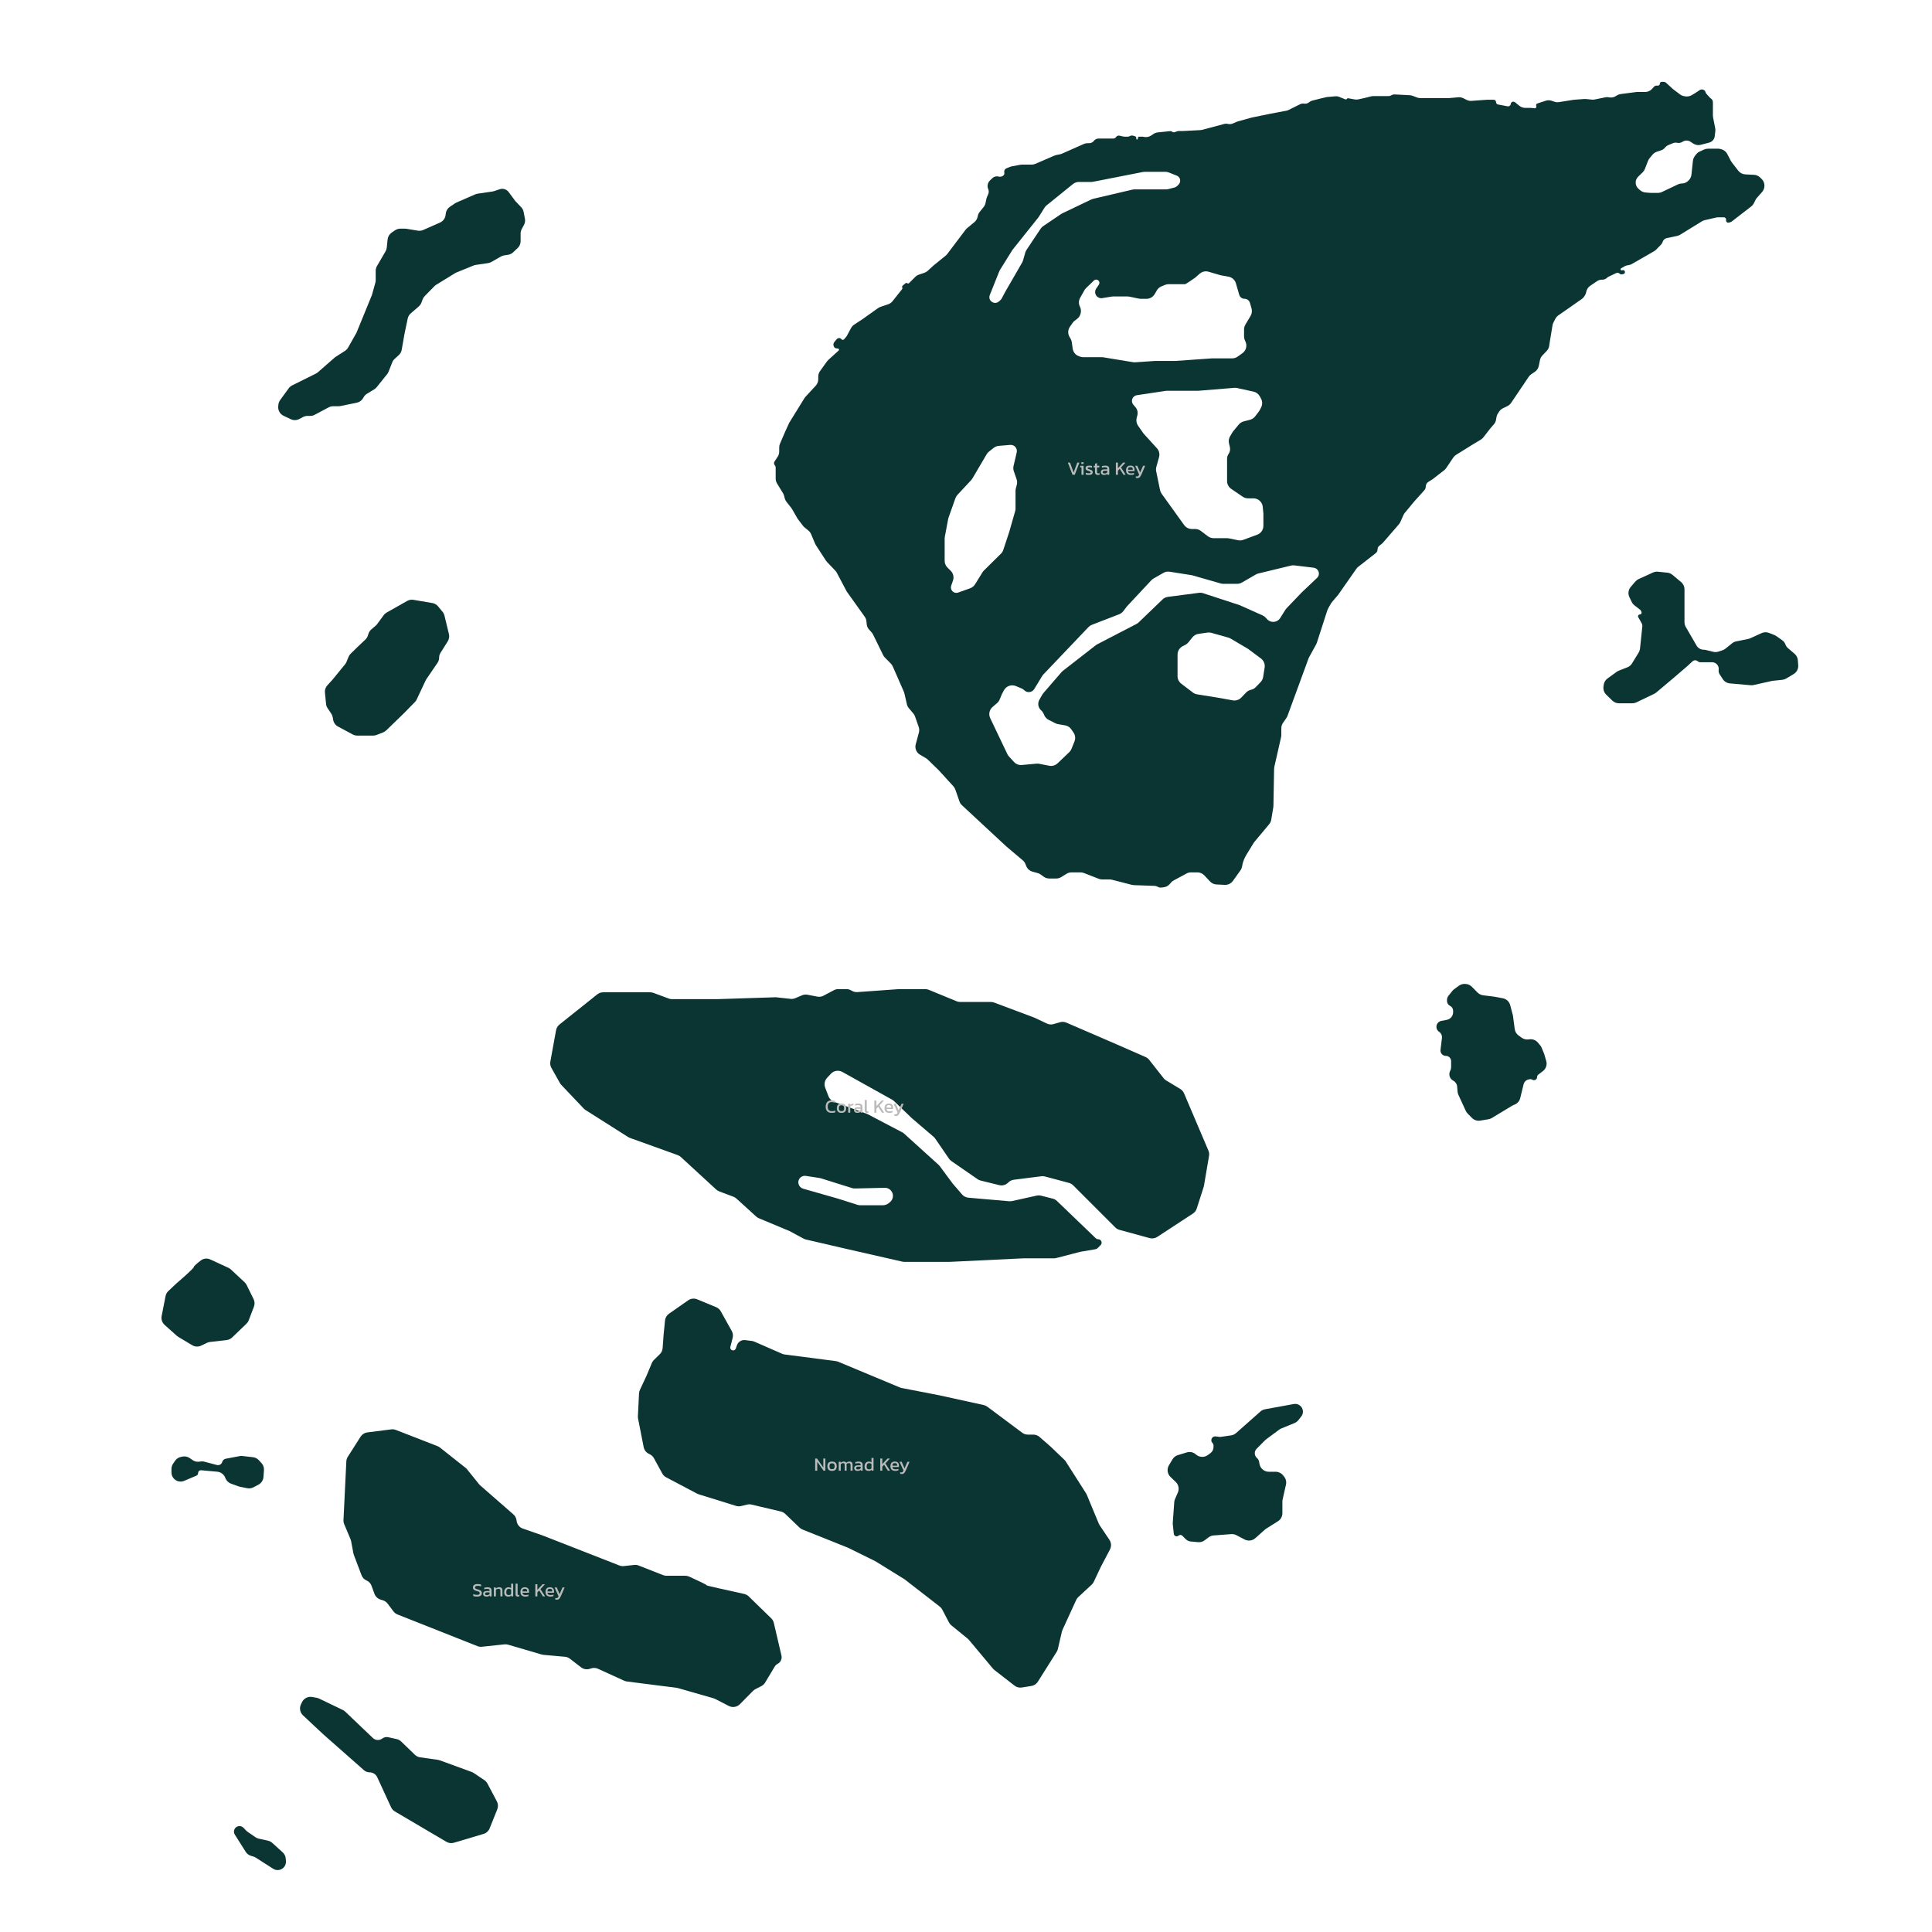 <svg width="8192" height="8192" viewBox="0 0 8192 8192" fill="none" xmlns="http://www.w3.org/2000/svg">
<path fill-rule="evenodd" clip-rule="evenodd" d="M2532.55 4216.23C2539.64 4210.58 2548.44 4207.5 2557.5 4207.5H2756.85C2761.58 4207.5 2766.27 4208.34 2770.71 4209.98L2835.79 4234.02C2840.23 4235.66 2844.92 4236.5 2849.65 4236.5H3042.5L3289.5 4228.5L3352.13 4235.36C3358.93 4236.11 3365.81 4235.1 3372.11 4232.42L3400.78 4220.26C3408.09 4217.16 3416.17 4216.3 3423.97 4217.8L3465.64 4225.83C3474.61 4227.56 3483.9 4226.17 3491.96 4221.89L3535.7 4198.67C3541.48 4195.6 3547.92 4194 3554.46 4194H3588.89C3595.53 4194 3602.06 4195.65 3607.9 4198.8L3613.75 4201.96C3620.44 4205.58 3628.03 4207.21 3635.62 4206.66L3811.5 4194H3923.09C3928.31 4194 3933.48 4195.02 3938.31 4197.01L4056.19 4245.49C4061.02 4247.48 4066.19 4248.5 4071.4 4248.5H4201.25C4206.05 4248.5 4210.8 4249.36 4215.29 4251.04L4386 4315L4438.88 4340.05C4447.66 4344.21 4457.65 4345.03 4466.99 4342.36L4494.76 4334.42C4503.65 4331.89 4513.13 4332.5 4521.61 4336.17L4736.5 4429L4857.32 4481.98C4863.35 4484.62 4868.63 4488.7 4872.7 4493.87L4933.99 4571.77C4936.97 4575.56 4940.62 4578.78 4944.75 4581.27L5004.43 4617.32C5011.63 4621.66 5017.27 4628.16 5020.56 4635.89L5123.9 4878.7C5126.9 4885.75 5127.82 4893.52 5126.53 4901.07L5104.98 5027.7C5104.66 5029.56 5104.21 5031.4 5103.63 5033.21L5074.33 5124.51C5071.53 5133.24 5065.82 5140.74 5058.15 5145.76L4907.07 5244.63C4897.49 5250.91 4885.67 5252.77 4874.62 5249.75L4746.74 5214.8C4740.03 5212.96 4733.91 5209.41 4729 5204.5L4550.58 5026.08C4545.61 5021.11 4539.43 5017.54 4532.64 5015.73L4431.09 4988.53C4426.08 4987.19 4420.85 4986.84 4415.71 4987.49L4298.87 5002.3C4290.2 5003.4 4282.12 5007.32 4275.88 5013.44L4274.43 5014.87C4264.53 5024.58 4250.3 5028.48 4236.83 5025.16L4158.13 5005.76C4153.41 5004.6 4148.95 5002.59 4144.96 4999.83L4034.07 4923.2C4030.06 4920.42 4026.58 4916.94 4023.83 4912.91L3965.48 4827.85C3963.5 4824.96 3961.15 4822.35 3958.49 4820.07L3866 4741L3791.23 4669.09C3788.75 4666.71 3785.98 4664.65 3782.98 4662.98L3571.88 4545.27C3555.8 4536.3 3535.68 4539.47 3523.13 4552.94L3507.02 4570.23C3496.6 4581.41 3493.47 4597.55 3498.93 4611.81L3513 4648.52C3517.13 4659.31 3525.72 4667.78 3536.56 4671.76L3677.5 4723.5L3825.51 4801.14C3828.49 4802.71 3831.26 4804.64 3833.76 4806.91L3979.55 4938.83C3981.51 4940.61 3983.29 4942.57 3984.86 4944.69L4039.5 5018.5L4079.38 5064.7C4086.19 5072.59 4095.81 5077.51 4106.19 5078.41L4279.38 5093.47C4283.43 5093.82 4287.52 5093.55 4291.5 5092.67L4395.72 5069.56C4401.82 5068.2 4408.16 5068.3 4414.21 5069.84L4463.75 5082.4C4470.47 5084.1 4476.63 5087.52 4481.62 5092.32L4646.24 5250.41C4648.97 5253.04 4652.61 5254.5 4656.4 5254.5C4669.42 5254.5 4675.98 5270.21 4666.83 5279.47L4655.36 5291.08C4652.2 5294.28 4648.12 5296.41 4643.68 5297.16L4580 5308L4478.94 5334.22C4475.66 5335.07 4472.28 5335.5 4468.9 5335.5H4339.5L4028 5350.5H3834.5C3831.51 5350.5 3828.53 5350.16 3825.61 5349.5L3591 5296L3417.22 5255.71C3413.76 5254.91 3410.41 5253.64 3407.28 5251.95L3348 5220L3217.89 5165.67C3213.66 5163.9 3209.77 5161.42 3206.38 5158.34L3122.67 5082.16C3118.92 5078.75 3114.56 5076.08 3109.82 5074.3L3049.78 5051.74C3044.97 5049.93 3040.56 5047.21 3036.78 5043.74L2886.94 4905.96C2883.02 4902.36 2878.42 4899.57 2873.41 4897.77L2671.15 4824.99C2668.39 4824 2665.75 4822.71 2663.27 4821.14L2482.69 4706.65C2479.91 4704.89 2477.35 4702.79 2475.09 4700.4L2379.92 4600.11C2377.65 4597.71 2375.68 4595.04 2374.06 4592.16L2338.06 4528.07C2333.5 4519.95 2331.91 4510.48 2333.58 4501.31L2357.81 4368.25C2359.55 4358.74 2364.66 4350.18 2372.22 4344.15L2532.55 4216.23ZM3394.34 4992.59C3400.46 4987.15 3408.68 4984.72 3416.77 4985.97L3475.5 4995.04C3477.5 4995.35 3479.47 4995.8 3481.39 4996.41L3612.19 5037.52C3616.37 5038.83 3620.73 5039.45 3625.11 5039.35L3751.13 5036.44C3762.88 5036.16 3773.95 5041.93 3780.47 5051.71C3790.38 5066.56 3787.23 5086.54 3773.24 5097.63L3767.92 5101.85C3760.85 5107.45 3752.09 5110.5 3743.07 5110.5H3647.71C3643.59 5110.5 3639.5 5109.86 3635.58 5108.62L3553.5 5082.5L3405.58 5040.3C3396.21 5037.63 3388.89 5030.29 3386.26 5020.91L3386.15 5020.54C3383.31 5010.42 3386.49 4999.57 3394.34 4992.59Z" fill="#0B3533"/>
<path d="M2918.03 5513.55L2836.6 5570.45C2827.02 5577.14 2820.84 5587.7 2819.7 5599.34L2814 5657.5L2809.62 5716.41C2808.9 5726.13 2804.65 5735.26 2797.67 5742.07L2772.84 5766.3C2768.99 5770.06 2765.93 5774.56 2763.86 5779.54L2742 5832L2713.32 5893.4C2711.13 5898.09 2709.87 5903.16 2709.61 5908.32L2704.75 6005.1C2704.58 6008.35 2704.82 6011.62 2705.45 6014.82L2729.27 6136.01C2731.62 6148 2739.34 6158.26 2750.21 6163.86L2756.09 6166.88C2763.2 6170.54 2769.05 6176.25 2772.88 6183.27L2808.22 6247.93C2811.99 6254.82 2817.71 6260.46 2824.66 6264.12L2955.72 6333.27C2957.9 6334.42 2960.18 6335.37 2962.54 6336.1L3121.02 6385.25C3127.88 6387.38 3135.19 6387.62 3142.17 6385.95L3168.26 6379.71C3174.33 6378.26 3180.67 6378.25 3186.75 6379.68L3310.88 6408.99C3317.83 6410.63 3324.22 6414.11 3329.38 6419.06L3389.89 6477.12C3393.6 6480.67 3397.95 6483.48 3402.71 6485.39L3596.5 6563L3712 6620L3835.5 6696.5L3984.59 6812.14C3989.14 6815.67 3992.88 6820.14 3995.54 6825.25L4023.69 6879.2C4026.2 6884.02 4029.67 6888.27 4033.88 6891.7L4103.04 6948.08C4105.01 6949.69 4106.82 6951.48 4108.45 6953.43L4210.23 7075.19C4212.07 7077.39 4214.14 7079.39 4216.41 7081.14L4301.81 7147.38C4310.55 7154.16 4321.69 7157.02 4332.61 7155.28L4373.11 7148.84C4384.48 7147.04 4394.52 7140.41 4400.66 7130.67L4480.4 7004.21C4482.78 7000.43 4484.52 6996.28 4485.53 6991.92L4502.59 6918.44C4503.19 6915.82 4504.06 6913.27 4505.18 6910.82L4563.18 6784.26C4565.37 6779.47 4568.49 6775.16 4572.36 6771.58L4628.82 6719.27C4632.57 6715.79 4635.62 6711.62 4637.81 6706.99L4668 6643L4706.39 6570.11C4713.23 6557.1 4712.4 6541.39 4704.22 6529.19L4662.71 6467.29C4661.24 6465.1 4659.99 6462.77 4658.98 6460.34L4608.34 6338.23C4607.45 6336.08 4606.37 6334.01 4605.12 6332.05L4519.08 6197.05C4517.37 6194.36 4515.34 6191.88 4513.04 6189.68L4455.5 6134.5L4407.8 6092.87C4400.52 6086.5 4391.17 6083 4381.5 6083H4358.28C4349.66 6083 4341.27 6080.21 4334.36 6075.06L4186.41 5964.66C4181.86 5961.26 4176.63 5958.87 4171.07 5957.65L3981.5 5916L3823.02 5885.28C3820.35 5884.76 3817.73 5883.97 3815.22 5882.92L3554.45 5774.07C3551.17 5772.7 3547.71 5771.77 3544.18 5771.31L3327.17 5743.23C3323.41 5742.75 3319.74 5741.73 3316.27 5740.21L3198.81 5688.83C3195.29 5687.28 3191.56 5686.26 3187.74 5685.78L3159.81 5682.29C3144.46 5680.37 3129.84 5689.42 3124.72 5704.02L3119.82 5717.96C3118.13 5722.78 3113.58 5726 3108.48 5726C3100.63 5726 3094.89 5718.6 3096.83 5711L3106.55 5672.94C3109.09 5663.03 3107.72 5652.52 3102.74 5643.58L3056.28 5560.16C3051.89 5552.29 3044.97 5546.12 3036.64 5542.67L2956.25 5509.38C2943.63 5504.16 2929.23 5505.73 2918.03 5513.55Z" fill="#0B3533"/>
<path d="M1371 7354L1284.81 7273.43C1272.11 7261.55 1268.54 7242.84 1275.96 7227.12L1280.38 7217.76C1288.12 7201.39 1305.89 7192.25 1323.71 7195.49L1343.17 7199.03C1346.71 7199.67 1350.14 7200.79 1353.38 7202.35L1453.82 7250.76C1457.58 7252.58 1461.04 7254.97 1464.06 7257.85L1580.93 7369.31C1591.93 7379.8 1608.91 7380.79 1621.05 7371.63C1628.31 7366.16 1637.62 7364.14 1646.5 7366.12L1682.01 7374.05C1689.2 7375.65 1695.8 7379.21 1701.1 7384.33L1759.16 7440.47C1765.23 7446.34 1773 7450.14 1781.37 7451.32L1856.34 7461.91C1859.11 7462.3 1861.82 7462.98 1864.45 7463.94L1999.96 7513.35C2002.98 7514.44 2005.85 7515.9 2008.51 7517.69L2053.63 7547.89C2059.12 7551.57 2063.62 7556.56 2066.72 7562.41L2106.82 7638.11C2112.32 7648.5 2112.98 7660.8 2108.6 7671.72L2076.19 7752.57C2071.65 7763.9 2062.18 7772.53 2050.49 7776.02L1924.71 7813.52C1914.05 7816.7 1902.56 7815.29 1892.98 7809.65L1674.29 7680.85C1667.26 7676.72 1661.67 7670.53 1658.26 7663.13L1599.6 7535.84C1593.75 7523.14 1581.04 7515 1567.05 7515C1558.32 7515 1549.89 7511.81 1543.34 7506.04L1371 7354Z" fill="#0B3533"/>
<path d="M1041.88 7852.15L995.603 7778.95C991.469 7772.41 990.814 7764.25 993.853 7757.13C1000.52 7741.52 1021.03 7737.89 1032.65 7750.27L1043.51 7761.85C1045.17 7763.61 1047 7765.19 1048.99 7766.56L1083.03 7790.04C1087.3 7792.99 1092.11 7795.07 1097.17 7796.18L1136.1 7804.72C1142.91 7806.21 1149.22 7809.47 1154.39 7814.15L1198.6 7854.21C1206.24 7861.13 1210.91 7870.74 1211.63 7881.03L1212.4 7891.81C1213.61 7908.95 1202.27 7924.45 1185.57 7928.48C1176.26 7930.73 1166.44 7929.08 1158.37 7923.93L1084.39 7876.63C1081.15 7874.55 1077.62 7872.96 1073.92 7871.89L1064.61 7869.21C1055.2 7866.5 1047.11 7860.43 1041.88 7852.15Z" fill="#0B3533"/>
<path d="M1459.53 6462.88L1486.33 6526.54C1487.44 6529.17 1488.26 6531.92 1488.79 6534.73L1498.35 6585.99C1498.78 6588.33 1499.42 6590.62 1500.27 6592.84L1533.17 6679.63C1536.9 6689.45 1544.46 6697.33 1554.12 6701.44C1563.93 6705.63 1571.58 6713.69 1575.23 6723.71L1587.73 6757.95C1592 6769.64 1601.47 6778.68 1613.35 6782.4L1623.69 6785.65C1631.7 6788.15 1638.71 6793.11 1643.74 6799.82L1668.22 6832.46C1672.65 6838.37 1678.63 6842.94 1685.5 6845.66L1747 6870L2024.35 6979.88C2030.36 6982.26 2036.86 6983.14 2043.29 6982.47L2139.13 6972.33C2144.33 6971.78 2149.58 6972.26 2154.59 6973.73L2296.72 7015.39C2299.23 7016.13 2301.81 7016.62 2304.42 7016.85L2395.41 7024.97C2402.98 7025.64 2410.2 7028.46 2416.23 7033.09L2463.94 7069.77C2474.32 7077.75 2487.94 7080.14 2500.41 7076.19L2506.82 7074.15C2516.27 7071.16 2526.49 7071.78 2535.51 7075.89L2646.48 7126.48C2650.14 7128.15 2654.03 7129.26 2658.02 7129.77L2868.97 7156.61C2870.99 7156.87 2872.98 7157.28 2874.94 7157.84L3025.22 7200.92C3027.73 7201.64 3030.17 7202.6 3032.49 7203.8L3090.38 7233.57C3105.93 7241.56 3124.86 7238.54 3137.14 7226.11L3192.56 7170C3195.5 7167.02 3198.89 7164.52 3202.61 7162.59L3228.43 7149.22C3235.01 7145.81 3240.52 7140.63 3244.33 7134.28L3284.94 7066.6C3287.92 7061.63 3292.22 7057.57 3297.35 7054.88C3310.1 7048.18 3316.71 7033.71 3313.44 7019.68L3281.16 6881.4C3279.42 6873.96 3275.59 6867.17 3270.11 6861.83L3174.7 6768.98C3169.34 6763.77 3162.64 6760.16 3155.33 6758.56C3093.34 6745.01 2989.6 6722 2996 6722C3002.25 6722 2953.53 6699.2 2922.31 6685.03C2917.16 6682.69 2911.57 6681.5 2905.91 6681.5H2826.08C2821.07 6681.5 2816.11 6680.56 2811.44 6678.72L2708.2 6638.12C2702.16 6635.74 2695.63 6634.87 2689.18 6635.58L2645.28 6640.42C2638.86 6641.13 2632.35 6640.27 2626.33 6637.92L2300.5 6510.5L2217.07 6481.51C2202.9 6476.59 2192.68 6464.17 2190.59 6449.32L2190.08 6445.74C2188.74 6436.23 2184.02 6427.52 2176.79 6421.21L2036.13 6298.3C2034.38 6296.77 2032.77 6295.09 2031.31 6293.28L1980.32 6230C1978.44 6227.67 1976.32 6225.57 1973.98 6223.72L1865.21 6137.72C1862.09 6135.25 1858.61 6133.27 1854.9 6131.82L1678.46 6063.18C1672.25 6060.77 1665.54 6059.94 1658.93 6060.78L1557.63 6073.64C1545.83 6075.13 1535.31 6081.81 1528.92 6091.84L1474.69 6177.05C1470.96 6182.92 1468.82 6189.65 1468.49 6196.59L1456.44 6445.42C1456.15 6451.4 1457.21 6457.36 1459.53 6462.88Z" fill="#0B3533"/>
<path d="M733.931 6206.31L742.206 6194.16C748.158 6185.41 757.332 6179.38 767.721 6177.38L774.071 6176.16C784.583 6174.14 795.466 6176.41 804.286 6182.48L816.847 6191.11C825.589 6197.12 836.36 6199.41 846.792 6197.48L848.708 6197.13C854.498 6196.06 860.453 6196.28 866.148 6197.77L919.658 6211.82C929.547 6214.41 939.686 6208.57 942.406 6198.72C944.3 6191.85 949.934 6186.66 956.933 6185.33L1016.03 6174.13C1019.99 6173.38 1024.03 6173.23 1028.03 6173.69L1072.66 6178.8C1082.23 6179.9 1091.08 6184.41 1097.59 6191.51L1108.84 6203.78C1116.28 6211.9 1120.05 6222.73 1119.24 6233.72L1117.12 6262.8C1116.11 6276.6 1108.04 6288.9 1095.77 6295.32L1074.53 6306.44C1066.42 6310.69 1057.11 6312.02 1048.14 6310.23L1017.4 6304.08C1015.47 6303.69 1013.57 6303.17 1011.72 6302.5L979.706 6291C969.069 6287.18 960.545 6279.04 956.241 6268.59L954.737 6264.93C949.06 6251.15 936.187 6241.66 921.337 6240.32L853.033 6234.17C846.032 6233.54 840 6239.06 840 6246.09C840 6250.88 837.132 6255.22 832.715 6257.09L781.072 6279.02C772.028 6282.86 761.865 6283.14 752.627 6279.79C737.245 6274.21 727 6259.6 727 6243.24V6228.82C727 6220.79 729.415 6212.95 733.931 6206.31Z" fill="#0B3533"/>
<path d="M5409.03 6240.5H5379.85C5360.54 6240.5 5343.98 6226.69 5340.51 6207.69L5338.7 6197.83C5337.6 6191.79 5334.47 6186.31 5329.82 6182.31C5318.02 6172.14 5317.32 6154.1 5328.28 6143.04L5363.86 6107.15C5365.29 6105.72 5366.81 6104.4 5368.44 6103.19L5423.99 6061.97C5426.65 6060 5429.55 6058.36 5432.61 6057.1L5488.94 6033.93C5495.21 6031.35 5500.72 6027.22 5504.96 6021.93L5517.49 6006.26C5529.76 5990.92 5525.96 5968.33 5509.35 5957.85C5502.37 5953.44 5494 5951.82 5485.88 5953.3L5363.97 5975.5C5356.8 5976.81 5350.11 5980.06 5344.64 5984.89L5240.94 6076.6C5235.11 6081.75 5227.9 6085.1 5220.19 6086.22L5176.48 6092.57C5174.5 6092.85 5172.49 6092.87 5170.51 6092.61L5154.69 6090.56C5139.3 6088.56 5130.02 6107.11 5140.85 6118.23C5143.83 6121.29 5145.5 6125.39 5145.5 6129.66V6135.89C5145.5 6146.01 5140.67 6155.53 5132.49 6161.5L5121.25 6169.7C5106.19 6180.7 5085.51 6179.82 5071.43 6167.58L5070.2 6166.52C5059.81 6157.48 5045.5 6154.43 5032.33 6158.44L4994.26 6170.01C4984.76 6172.9 4976.68 6179.22 4971.58 6187.74L4956.41 6213.08C4946.81 6229.12 4949.6 6249.66 4963.12 6262.56L4985.26 6283.68C4997.41 6295.28 5001.02 6313.24 4994.3 6328.64L4982.25 6356.2C4980.43 6360.37 4979.33 6364.82 4979.01 6369.35L4972.71 6457.05C4972.57 6459.01 4972.6 6460.98 4972.81 6462.94L4977.08 6503.48C4978.1 6513.19 4989.62 6517.74 4997 6511.36C5001.79 6507.21 5008.97 6507.47 5013.45 6511.95L5027.84 6526.34C5033.44 6531.94 5040.81 6535.4 5048.7 6536.14L5080.09 6539.06C5090 6539.99 5099.91 6537.18 5107.87 6531.19L5124.65 6518.54C5130.76 6513.94 5138.05 6511.19 5145.67 6510.61L5220.6 6504.87C5228.05 6504.3 5235.51 6505.83 5242.14 6509.29L5277.52 6527.74C5292.26 6535.42 5310.21 6533.19 5322.62 6522.14L5363.52 6485.71C5365.17 6484.24 5366.94 6482.91 5368.81 6481.73L5418.81 6450.27C5430.44 6442.94 5437.5 6430.16 5437.5 6416.41V6366.95C5437.5 6363.99 5437.83 6361.04 5438.48 6358.16L5452.71 6295.01C5455.42 6283.01 5452.45 6270.43 5444.67 6260.91L5440 6255.19C5432.41 6245.89 5421.03 6240.5 5409.03 6240.5Z" fill="#0B3533"/>
<path d="M822.001 5372C821.45 5368.7 836.797 5355.9 851.802 5344.38C863.222 5335.62 878.577 5334.23 891.648 5340.26L968.662 5375.81C972.529 5377.59 976.087 5379.98 979.2 5382.89L1037.17 5437.02C1040.69 5440.31 1043.59 5444.22 1045.73 5448.54L1075.26 5508.34C1080.2 5518.32 1080.74 5529.91 1076.77 5540.32L1054.69 5598.13C1052.59 5603.64 1049.29 5608.62 1045.04 5612.71L984.228 5671.15C977.917 5677.22 969.791 5681.04 961.096 5682.05L890.171 5690.23C885.754 5690.74 881.454 5691.98 877.446 5693.91L852.898 5705.69C840.786 5711.5 826.566 5710.85 815.04 5703.95L755.78 5668.46C753.598 5667.16 751.546 5665.65 749.651 5663.95L697.963 5617.68C687.447 5608.27 682.669 5594.01 685.393 5580.16L702.024 5495.59C703.634 5487.4 707.765 5479.92 713.837 5474.2L748 5442C773 5420.67 822.801 5376.8 822.001 5372Z" fill="#0B3533"/>
<path d="M6265.25 4208.64L6240.74 4183.87C6233.23 4176.27 6222.99 4172 6212.3 4172H6209.53C6201.06 4172 6192.81 4174.69 6185.97 4179.67L6165.83 4194.34C6162.96 4196.44 6160.37 4198.91 6158.15 4201.69L6141.95 4221.94C6137.77 4227.16 6135.5 4233.64 6135.5 4240.32V4243.97C6135.5 4252.87 6140.53 4261.02 6148.5 4265C6156.47 4268.98 6161.5 4277.13 6161.5 4286.03V4291.87C6161.5 4307.63 6150.34 4321.18 6134.87 4324.21L6111.16 4328.84C6101.33 4330.76 6093.55 4338.29 6091.3 4348.05C6089 4358.01 6092.9 4368.39 6101.21 4374.36L6102.6 4375.36C6110.87 4381.31 6115.25 4391.28 6114.04 4401.39L6108.02 4451.75C6106.41 4465.18 6116.9 4477 6130.43 4477C6142.89 4477 6153 4487.11 6153 4499.57V4524.85C6153 4529.89 6151.86 4534.85 6149.66 4539.38L6148.56 4541.63C6141.29 4556.58 6147.27 4574.6 6162.03 4582.24C6171.35 4587.07 6177.55 4596.34 6178.46 4606.8L6180.4 4629.08C6180.8 4633.66 6181.98 4638.14 6183.9 4642.32L6215.06 4710.11C6217.01 4714.34 6219.67 4718.19 6222.94 4721.5L6241.42 4740.23C6250.56 4749.49 6263.63 4753.73 6276.47 4751.59L6311.45 4745.76C6316.44 4744.93 6321.22 4743.16 6325.55 4740.54L6411.97 4688.33C6413.99 4687.11 6416.1 4686.08 6418.3 4685.23L6421.48 4684.01C6433.71 4679.3 6442.86 4668.91 6445.97 4656.19L6460.33 4597.53C6462.88 4587.14 6471.2 4579.16 6481.69 4577.06L6486.8 4576.04C6490.15 4575.37 6493.63 4575.96 6496.57 4577.69L6497.68 4578.34C6506.45 4583.5 6517.5 4577.18 6517.5 4567.01C6517.5 4562.91 6519.41 4559.04 6522.67 4556.55L6542.18 4541.66C6555.33 4531.62 6560.94 4514.53 6556.3 4498.65L6547.5 4468.5L6536.82 4442.62C6535.28 4438.9 6533.19 4435.42 6530.61 4432.32L6521.16 4420.95C6512.63 4410.67 6499.52 4405.33 6486.23 4406.73L6479.69 4407.41C6469.91 4408.43 6460.09 4405.82 6452.12 4400.07L6438.97 4390.58C6430.05 4384.14 6424.18 4374.33 6422.72 4363.43L6415 4305.5L6403.47 4261.94C6399.52 4247.01 6387.33 4235.69 6372.15 4232.85L6335.5 4226L6288.76 4220.21C6279.85 4219.1 6271.56 4215.03 6265.25 4208.64Z" fill="#0B3533"/>
<path d="M7423.33 2905.46L7334.95 2897.71C7322.67 2896.63 7311.58 2889.96 7304.88 2879.62L7291.72 2859.33C7288.03 2853.64 7286.52 2846.8 7287.47 2840.08C7289.86 2823.14 7276.71 2808 7259.6 2808H7209.77C7205.73 2808 7201.82 2806.53 7198.79 2803.87C7192.37 2798.26 7182.75 2798.39 7176.49 2804.18L7154.5 2824.5L7097.5 2873.5L7022.87 2936.25C7020.3 2938.41 7017.47 2940.24 7014.44 2941.69L6938.71 2978.06C6933.31 2980.65 6927.39 2982 6921.39 2982H6864.34C6853.87 2982 6843.81 2977.89 6836.33 2970.56L6810.62 2945.34C6801.72 2936.62 6797.4 2924.24 6798.93 2911.88L6799.86 2904.32C6801.22 2893.27 6807.13 2883.3 6816.15 2876.79L6855.41 2848.45C6858.12 2846.49 6861.08 2844.88 6864.2 2843.66L6900.48 2829.41C6908.61 2826.23 6915.46 2820.47 6920.01 2813.03L6948.29 2766.71C6951.39 2761.63 6953.32 2755.93 6953.94 2750.02L6963.68 2656.8C6964.22 2651.72 6963.16 2646.61 6960.65 2642.17L6946.41 2616.87C6943.54 2611.79 6947.22 2605.5 6953.05 2605.5C6958.5 2605.5 6962.19 2599.96 6960.1 2594.94L6958.12 2590.18C6957.39 2588.42 6956.21 2586.88 6954.71 2585.71L6930.33 2566.71C6925.51 2562.95 6921.61 2558.14 6918.94 2552.64L6908.97 2532.11C6902.01 2517.78 6904.22 2500.67 6914.6 2488.58L6934.26 2465.69C6938.04 2461.28 6942.74 2457.75 6948.02 2455.35L7009.11 2427.5C7015.59 2424.56 7022.73 2423.38 7029.81 2424.11L7069.85 2428.25C7077.77 2429.06 7085.27 2432.23 7091.38 2437.33L7128.13 2468.01C7137.24 2475.61 7142.5 2486.86 7142.5 2498.72V2548.5V2638.23C7142.5 2645.28 7144.37 2652.21 7147.91 2658.31L7187.5 2726.5L7193.17 2736.59C7199.55 2747.96 7211.57 2755 7224.61 2755C7227.53 2755 7230.43 2755.35 7233.26 2756.05L7264.34 2763.74C7271.63 2765.54 7279.29 2765.26 7286.43 2762.91L7303.55 2757.28C7308.15 2755.77 7312.43 2753.44 7316.19 2750.41L7344.38 2727.65C7349.39 2723.61 7355.29 2720.84 7361.6 2719.56L7412.05 2709.4C7415.01 2708.8 7417.89 2707.87 7420.64 2706.63L7469.69 2684.43C7479.48 2680 7490.64 2679.69 7500.66 2683.58L7522.93 2692.23C7525.97 2693.4 7528.85 2694.95 7531.51 2696.82L7556.8 2714.66C7563.12 2719.11 7567.92 2725.39 7570.58 2732.65C7572.82 2738.78 7576.61 2744.23 7581.57 2748.47L7609.28 2772.14C7617.42 2779.09 7622.43 2789.01 7623.2 2799.68L7624.73 2820.98C7625.82 2836.02 7618.35 2850.39 7605.42 2858.15L7574.08 2876.95C7569.09 2879.95 7563.5 2881.82 7557.71 2882.43L7514.5 2887L7435.55 2904.65C7431.54 2905.54 7427.42 2905.82 7423.33 2905.46Z" fill="#0B3533"/>
<path d="M2185 852.5L2156.81 814.358C2153.01 809.224 2147.84 805.268 2141.9 802.948C2134.53 800.074 2126.39 799.869 2118.89 802.369L2094.85 810.384C2092.62 811.127 2090.33 811.672 2088.01 812.013L2025.25 821.229C2021.77 821.741 2018.36 822.711 2015.13 824.115L1935.89 858.53C1933.63 859.508 1931.48 860.691 1929.44 862.065L1907.53 876.853C1897.98 883.302 1891.67 893.558 1890.23 904.994L1889.33 912.062C1887.58 925.985 1878.65 937.968 1865.81 943.639L1794.42 975.178C1787.29 978.324 1779.41 979.323 1771.73 978.053L1723.24 970.036C1721.08 969.679 1718.9 969.5 1716.72 969.5H1697.74C1689.76 969.5 1681.97 971.884 1675.36 976.346L1660.96 986.066C1651.16 992.68 1644.79 1003.29 1643.56 1015.05L1639.9 1049.96C1639.31 1055.59 1637.53 1061.03 1634.68 1065.92L1598.43 1128.17C1594.87 1134.28 1593 1141.23 1593 1148.3V1188.04C1593 1191.66 1592.51 1195.27 1591.54 1198.76L1577 1251L1511.5 1411L1475.89 1473.87C1472.68 1479.54 1468.13 1484.34 1462.65 1487.85L1423.53 1512.88C1421.85 1513.96 1420.24 1515.16 1418.74 1516.48L1348.39 1578.09C1345.81 1580.35 1342.94 1582.28 1339.87 1583.81L1238.74 1634.15C1233 1637.01 1228.03 1641.21 1224.25 1646.39L1187.93 1696.18C1183.72 1701.96 1181.13 1708.75 1180.44 1715.86L1179.74 1722.98C1178.1 1739.79 1187.18 1755.82 1202.45 1763.04L1233 1777.49C1244.34 1782.85 1257.53 1782.58 1268.64 1776.77L1285.29 1768.06C1291.01 1765.06 1297.37 1763.5 1303.83 1763.5H1315.51C1322.07 1763.5 1328.53 1761.89 1334.31 1758.81L1393.69 1727.19C1399.47 1724.11 1405.93 1722.5 1412.49 1722.5H1435.89C1438.62 1722.5 1441.35 1722.22 1444.02 1721.66L1513.2 1707.3C1524.8 1704.89 1534.73 1697.47 1540.33 1687.02L1541.38 1685.05C1544.73 1678.8 1549.69 1673.55 1555.74 1669.84L1587.05 1650.64C1590.99 1648.23 1594.48 1645.16 1597.36 1641.56L1641.7 1586.24C1644.22 1583.1 1646.25 1579.59 1647.72 1575.84L1663.1 1536.65C1665.34 1530.96 1668.85 1525.86 1673.37 1521.73L1690.92 1505.7C1697.46 1499.74 1701.83 1491.77 1703.35 1483.06L1715 1416.5L1728.74 1350.73C1730.53 1342.15 1735.09 1334.39 1741.72 1328.66L1775.74 1299.21C1780.83 1294.81 1784.73 1289.19 1787.07 1282.88L1792.03 1269.5C1793.99 1264.23 1797.04 1259.42 1800.97 1255.41L1842.07 1213.5C1844.35 1211.18 1846.9 1209.14 1849.68 1207.43L1929.67 1158.24C1931.56 1157.08 1933.53 1156.08 1935.57 1155.25L2008.04 1125.81C2011 1124.61 2014.1 1123.76 2017.26 1123.3L2069.56 1115.6C2074.48 1114.87 2079.22 1113.24 2083.54 1110.77L2124.06 1087.67C2128.32 1085.24 2132.98 1083.62 2137.83 1082.88L2154.22 1080.38C2162.22 1079.15 2169.66 1075.53 2175.56 1069.99L2194.88 1051.85C2202.93 1044.29 2207.5 1033.74 2207.5 1022.69V990.085C2207.5 983.465 2209.14 976.949 2212.28 971.121L2221.73 953.577C2226.11 945.444 2227.54 936.046 2225.77 926.978L2220.24 898.528C2218.78 891.001 2215.18 884.054 2209.88 878.514L2185 852.5Z" fill="#0B3533"/>
<path d="M1833.27 2557L1753.01 2543.38C1743.95 2541.84 1734.63 2543.47 1726.63 2547.99L1639.5 2597.26C1634.56 2600.05 1630.27 2603.87 1626.91 2608.45L1599.27 2646.22C1597.43 2648.73 1595.3 2651.02 1592.94 2653.04L1574.56 2668.7C1568.96 2673.47 1564.79 2679.7 1562.5 2686.69L1559.67 2695.34C1557.59 2701.68 1553.96 2707.4 1549.11 2711.98L1521 2738.5L1486.99 2771.66C1483.04 2775.51 1479.93 2780.14 1477.85 2785.26L1469.26 2806.42C1467.76 2810.12 1465.72 2813.57 1463.2 2816.66L1409.5 2882.5L1388.1 2905.81C1380.4 2914.2 1376.64 2925.48 1377.77 2936.81L1382.51 2984.57C1383.16 2991.09 1385.4 2997.35 1389.04 3002.8L1404.79 3026.43C1407.89 3031.09 1409.99 3036.35 1410.93 3041.87L1412.71 3052.24C1414.78 3064.39 1422.35 3074.91 1433.22 3080.74L1495.64 3114.24C1501.46 3117.37 1507.95 3119 1514.56 3119H1582.42C1587.43 3119 1592.39 3118.06 1597.05 3116.23L1624.55 3105.43C1629.47 3103.49 1633.95 3100.61 1637.75 3096.93L1711 3026L1759.23 2976.86C1762.39 2973.64 1764.98 2969.92 1766.89 2965.83L1804.63 2885.41C1805.54 2883.47 1806.61 2881.61 1807.81 2879.84L1855.29 2810.33C1859.66 2803.93 1862 2796.35 1862 2788.59C1862 2781.35 1864.04 2774.24 1867.9 2768.1L1898.54 2719.27C1904.27 2710.15 1906.07 2699.09 1903.54 2688.62L1884.65 2610.41C1883.24 2604.55 1880.51 2599.08 1876.68 2594.41L1857.48 2571.05C1851.37 2563.6 1842.77 2558.61 1833.27 2557Z" fill="#0B3533"/>
<path fill-rule="evenodd" clip-rule="evenodd" d="M7211.82 613.942C7200.8 616.842 7189.07 614.905 7179.56 608.617L7168.23 601.119C7163.19 597.78 7157.27 596 7151.22 596C7145.52 596 7139.93 597.583 7135.07 600.572L7133.07 601.799C7126.61 605.777 7118.86 607.091 7111.44 605.463C7105.62 604.185 7099.54 604.714 7094.03 606.981L7074.59 614.968C7068.95 617.285 7063.99 620.988 7060.17 625.733C7055.81 631.131 7050 635.166 7043.42 637.358L7025.19 643.437C7018.2 645.767 7011.99 649.983 7007.24 655.619L6994.79 670.405C6991.95 673.779 6989.68 677.598 6988.09 681.71L6974.65 716.364C6972.57 721.725 6969.36 726.575 6965.24 730.583L6946.05 749.24C6939.3 755.799 6935.5 764.809 6935.5 774.218C6935.5 784.249 6939.82 793.793 6947.36 800.407L6954.1 806.321C6960.53 811.958 6968.59 815.388 6977.11 816.108L6999.5 818H7029.51C7035.43 818 7041.27 816.686 7046.62 814.154L7115.38 781.606C7120.4 779.232 7125.88 778 7131.43 778C7141.1 778 7150.4 774.264 7157.38 767.572L7159.96 765.102C7166.77 758.578 7171.05 749.859 7172.05 740.483L7178.33 681.938C7179.09 674.779 7181.78 667.96 7186.1 662.199L7191.47 655.038C7195.43 649.761 7200.63 645.545 7206.61 642.765L7224.98 634.227C7230.26 631.772 7236.02 630.5 7241.84 630.5H7285.11C7288.69 630.5 7292.25 630.98 7295.7 631.927L7299.08 632.856C7309.86 635.816 7318.91 643.154 7324.04 653.093L7338.81 681.728C7339.93 683.905 7341.25 685.974 7342.75 687.909L7370.73 723.977C7377.88 733.196 7388.7 738.833 7400.36 739.411L7437.28 741.245C7447.08 741.731 7456.36 745.803 7463.36 752.686L7469.64 758.869C7478.67 767.758 7482.94 780.507 7481.18 793.055C7480.09 800.806 7476.74 808.129 7471.56 814L7449.44 839.094C7447.16 841.687 7445.22 844.565 7443.67 847.657L7436.59 861.814C7433.9 867.202 7430.02 871.911 7425.25 875.592L7342.52 939.443C7341.18 940.473 7339.67 941.253 7338.06 941.746L7331.18 943.852C7324.27 945.969 7317.57 939.997 7318.89 932.887C7319.99 926.965 7315.44 921.5 7309.42 921.5H7284C7281.67 921.5 7279.35 921.764 7277.08 922.288L7228.39 933.526C7224.16 934.502 7220.11 936.16 7216.42 938.435L7123.94 995.344C7120.01 997.763 7115.69 999.484 7111.17 1000.43L7067.5 1009.57C7058.9 1011.37 7052 1017.81 7049.61 1026.27C7048.55 1030.03 7046.58 1033.47 7043.86 1036.28L7022.44 1058.43C7019.82 1061.13 7016.84 1063.45 7013.58 1065.32L6919.39 1119.34C6915.16 1121.76 6910.53 1123.39 6905.73 1124.15L6900.25 1125.01C6896.12 1125.67 6892.14 1127.07 6888.52 1129.17L6873.84 1137.65C6872.39 1138.49 6871.5 1140.03 6871.5 1141.7C6871.5 1144.68 6874.25 1146.9 6877.17 1146.27L6880.75 1145.5C6885.51 1144.47 6890 1148.1 6890 1152.96V1154C6890 1157.79 6887.35 1161.07 6883.65 1161.87L6877.82 1163.13C6873.88 1163.99 6869.78 1162.78 6866.93 1159.93C6863.37 1156.38 6857.97 1155.45 6853.43 1157.61L6821.1 1173.04C6818.38 1174.34 6815.89 1176.06 6813.72 1178.14C6808.44 1183.18 6801.43 1186 6794.13 1186H6791.58C6784.68 1186 6777.94 1188.06 6772.22 1191.91L6742.96 1211.6C6734.03 1217.61 6727.9 1226.97 6725.96 1237.56L6725.81 1238.37C6724.94 1243.08 6723.23 1247.61 6720.77 1251.72L6718.39 1255.68C6715.49 1260.51 6711.61 1264.67 6707 1267.89L6607.59 1337.34C6602.28 1341.06 6597.94 1346.01 6594.97 1351.77L6586.89 1367.4C6584.98 1371.11 6583.65 1375.1 6582.97 1379.22L6571 1451.5L6568.84 1466.32C6567.64 1474.57 6563.9 1482.23 6558.13 1488.25L6540.04 1507.12C6534.79 1512.59 6531.2 1519.45 6529.7 1526.88L6524.75 1551.38C6522.67 1561.71 6516.59 1570.79 6507.84 1576.67L6492.99 1586.64C6488.7 1589.52 6485.01 1593.2 6482.13 1597.48L6407.43 1708.2C6403.54 1713.97 6398.22 1718.62 6391.98 1721.7L6372.25 1731.44C6365.55 1734.75 6359.91 1739.86 6355.97 1746.21L6353 1751L6352.79 1751.28C6348.98 1756.35 6346.44 1762.26 6345.36 1768.51L6343.41 1779.88C6342.16 1787.15 6338.92 1793.94 6334.05 1799.48L6320 1815.5L6290.05 1854.13C6287.04 1858.01 6283.34 1861.3 6279.14 1863.85L6242.5 1886L6174.23 1928.49C6169.46 1931.46 6165.37 1935.41 6162.23 1940.06L6132.06 1984.72C6129.7 1988.22 6126.8 1991.32 6123.47 1993.91L6074.5 2032L6056.56 2043.13C6049.68 2047.4 6045.5 2054.92 6045.5 2063.02C6045.5 2068.8 6043.36 2074.38 6039.49 2078.68L5996 2127L5956.51 2174.75C5954.18 2177.57 5952.25 2180.7 5950.77 2184.04L5937.91 2213.05C5936.31 2216.66 5934.18 2220.02 5931.6 2223.01L5864.52 2300.59C5862.84 2302.52 5860.98 2304.3 5858.97 2305.88L5848.65 2313.99C5843.82 2317.78 5841 2323.59 5841 2329.73C5841 2335.9 5838.16 2341.72 5833.3 2345.51L5759.24 2403.3C5756.1 2405.75 5753.34 2408.66 5751.06 2411.93L5674.5 2521.5L5647.93 2552.65C5646.31 2554.54 5644.88 2556.59 5643.64 2558.76L5631.56 2579.9C5630.19 2582.29 5629.07 2584.82 5628.22 2587.45L5583.67 2725.37C5582.89 2727.78 5581.88 2730.12 5580.66 2732.35L5550.96 2786.34C5549.99 2788.11 5549.15 2789.95 5548.45 2791.85L5459.25 3035.23C5458.09 3038.4 5456.53 3041.41 5454.61 3044.18L5440.08 3065.24C5435.47 3071.92 5433 3079.85 5433 3087.96V3116.52C5433 3119.5 5432.67 3122.47 5432.01 3125.37L5403.41 3251.49C5402.8 3254.16 5402.47 3256.88 5402.42 3259.61L5399.55 3417.08C5399.52 3419.02 5399.34 3420.96 5399.02 3422.88L5390.28 3475.74C5389.11 3482.78 5386.08 3489.39 5381.5 3494.87L5318.94 3569.67C5317.65 3571.22 5316.48 3572.86 5315.43 3574.59C5306.74 3588.9 5294.23 3609.42 5284.61 3624.98C5276.27 3638.48 5269.33 3655.88 5267.07 3671.59C5266.18 3677.82 5263.58 3685.17 5259.92 3690.29L5227.68 3735.3C5219.77 3746.33 5206.81 3752.61 5193.25 3751.96L5158.14 3750.27C5147.79 3749.78 5138.03 3745.28 5130.92 3737.73L5106.34 3711.59C5098.79 3703.56 5088.24 3699 5077.21 3699H5050.09C5043.47 3699 5036.95 3700.65 5031.11 3703.79L4976.38 3733.29C4971.84 3735.74 4967.81 3739.05 4964.52 3743.03L4960.54 3747.85C4954.09 3755.66 4944.91 3760.73 4934.87 3762.04L4924.67 3763.37C4919.06 3764.1 4913.37 3762.88 4908.55 3759.92C4904.91 3757.68 4900.75 3756.42 4896.48 3756.27L4807.83 3753.15C4804.95 3753.05 4802.09 3752.64 4799.3 3751.92L4714.89 3730.26C4711.64 3729.42 4708.3 3729 4704.95 3729H4673.52C4668.55 3729 4663.62 3728.07 4658.99 3726.27L4596 3701.73C4591.37 3699.93 4586.45 3699 4581.48 3699H4543.38C4535.94 3699 4528.65 3701.07 4522.32 3704.99L4499.67 3719.01C4493.35 3722.93 4486.06 3725 4478.62 3725H4448.96C4440.53 3725 4432.32 3722.34 4425.5 3717.4L4412.81 3708.21C4408.97 3705.43 4404.66 3703.35 4400.08 3702.07L4377.79 3695.87C4365.65 3692.49 4355.81 3683.58 4351.24 3671.83L4348.19 3664C4345.77 3657.76 4341.82 3652.24 4336.71 3647.93L4267.5 3589.5L4078.79 3414.27C4074 3409.82 4070.38 3404.28 4068.23 3398.11L4050.7 3347.75C4048.92 3342.64 4046.12 3337.94 4042.46 3333.94L3980 3265.5L3933.9 3220.8C3931.64 3218.61 3929.13 3216.69 3926.42 3215.09L3900.72 3199.87C3888.8 3192.82 3881.5 3180.01 3881.5 3166.17C3881.5 3162.74 3881.95 3159.32 3882.84 3156.01L3896.3 3105.92C3898.38 3098.15 3898.08 3089.94 3895.43 3082.35L3879.94 3037.98C3878.32 3033.37 3875.88 3029.09 3872.72 3025.35L3853.77 3002.92C3849.65 2998.05 3846.76 2992.25 3845.33 2986.03L3834.84 2940.18C3834.28 2937.73 3833.49 2935.34 3832.48 2933.04L3785.46 2825.77C3783.5 2821.29 3780.74 2817.22 3777.31 2813.74L3752.07 2788.14C3749.04 2785.07 3746.53 2781.52 3744.63 2777.65L3701.97 2690.55C3700.33 2687.2 3698.23 2684.1 3695.73 2681.33L3685.05 2669.51C3679.18 2663.02 3675.6 2654.78 3674.86 2646.06L3673.92 2634.94C3673.32 2627.78 3670.79 2620.91 3666.61 2615.06L3590.5 2508.5L3548.09 2428.39C3546.37 2425.15 3544.21 2422.15 3541.68 2419.5L3506.56 2382.69C3504.86 2380.9 3503.32 2378.96 3501.97 2376.89L3459.46 2311.52C3458.16 2309.51 3457.03 2307.39 3456.1 2305.17L3439.33 2265.15C3436.81 2259.14 3432.87 2253.84 3427.83 2249.7L3411.11 2235.96C3408.71 2233.99 3406.55 2231.75 3404.67 2229.28L3382 2199.5L3358.44 2158.51C3357.48 2156.84 3356.4 2155.24 3355.21 2153.73L3334.66 2127.57C3331.25 2123.24 3328.78 2118.25 3327.4 2112.92L3324.5 2101.76C3323.5 2097.94 3321.95 2094.29 3319.89 2090.93L3294.89 2050.12C3291.04 2043.83 3289 2036.6 3289 2029.22V1982.19C3289 1978.85 3287.75 1975.63 3285.5 1973.17C3281.38 1968.65 3280.84 1961.93 3284.18 1956.81L3297.48 1936.47C3301.73 1929.97 3304 1922.36 3304 1914.58V1897.23C3304 1891.8 3305.1 1886.43 3307.25 1881.44L3328.5 1832L3346.5 1792.5L3410.96 1688.3C3412.32 1686.1 3413.88 1684.05 3415.63 1682.16L3458.84 1635.5C3465.69 1628.11 3469.5 1618.4 3469.5 1608.32V1596.88C3469.5 1588.5 3472.13 1580.34 3477.01 1573.54L3506.53 1532.44C3508.17 1530.15 3510.05 1528.05 3512.14 1526.15L3555.89 1486.46C3556.91 1485.53 3557.5 1484.21 3557.5 1482.83C3557.5 1480.36 3555.66 1478.27 3553.2 1477.96L3546.04 1477.07C3540.86 1476.42 3536.56 1472.75 3535.1 1467.73L3534.46 1465.52C3532.92 1460.2 3534.14 1454.46 3537.71 1450.22L3548.04 1437.97C3551.34 1434.05 3556.68 1432.52 3561.56 1434.08L3563.48 1434.69C3565.11 1435.21 3566.49 1436.3 3567.39 1437.75C3569.93 1441.85 3575.71 1442.32 3578.88 1438.68L3588.2 1427.98C3589.06 1427 3589.81 1425.92 3590.43 1424.77L3608.72 1390.86C3611.86 1385.05 3616.39 1380.1 3621.91 1376.46L3659 1352L3723.19 1306.41C3726.38 1304.15 3729.88 1302.37 3733.59 1301.12L3765.81 1290.27C3773.11 1287.81 3779.55 1283.29 3784.35 1277.26L3824.88 1226.29C3826.48 1224.28 3826.8 1221.53 3825.71 1219.2C3824.4 1216.43 3825.12 1213.13 3827.46 1211.15L3839.34 1201.09C3841.48 1199.28 3844.59 1199.19 3846.83 1200.87C3849.22 1202.67 3852.57 1202.43 3854.68 1200.32L3880.88 1174.12C3885.23 1169.77 3890.53 1166.48 3896.37 1164.51L3919.46 1156.71C3924.76 1154.92 3929.63 1152.04 3933.74 1148.26L3958.5 1125.5L4009.69 1084.08C4012.22 1082.03 4014.49 1079.69 4016.45 1077.1L4094.17 974.239C4096.05 971.755 4098.21 969.498 4100.61 967.516L4131.58 941.929C4138.95 935.845 4143.89 927.325 4145.52 917.912L4145.73 916.74C4146.89 910.025 4149.75 903.718 4154.03 898.418L4170.81 877.652C4174.88 872.625 4177.66 866.69 4178.93 860.353L4182.18 844.084C4182.72 841.369 4183.55 838.717 4184.64 836.172L4190.21 823.176C4193.26 816.057 4193.17 807.982 4189.97 800.931C4188.34 797.352 4187.5 793.466 4187.5 789.534V788.567C4187.5 779.896 4191.02 771.596 4197.25 765.565L4207.62 755.523C4214.41 748.96 4224.05 746.272 4233.25 748.38L4236.73 749.177C4240.47 750.035 4244.39 749.631 4247.88 748.028L4251.21 746.497C4256.89 743.889 4259.9 737.61 4258.39 731.551C4258.13 730.521 4258 729.463 4258 728.402V728.072C4258 721.683 4261.88 715.935 4267.8 713.544L4282.82 707.486C4285.26 706.498 4287.81 705.757 4290.4 705.274L4325.87 698.675C4328.28 698.226 4330.73 698 4333.19 698H4374.22C4379.68 698 4385.08 696.882 4390.1 694.714L4470.96 659.745C4473.65 658.585 4476.45 657.723 4479.32 657.173L4494.01 654.36C4496.99 653.789 4499.9 652.879 4502.68 651.648L4596.05 610.298C4600.96 608.124 4606.27 607 4611.64 607H4618.85C4626.49 607 4633.69 603.384 4638.25 597.25C4642.81 591.116 4650 587.5 4657.65 587.5H4720.45C4725.16 587.5 4729.55 585.127 4732.13 581.189C4735.35 576.273 4741.31 573.9 4747.03 575.252L4761.08 578.573C4763.68 579.189 4766.35 579.5 4769.03 579.5H4781.65C4784.82 579.5 4787.94 578.648 4790.67 577.033C4795.02 574.467 4800.25 573.871 4805.06 575.396L4813.16 577.967C4816.04 578.88 4818 581.552 4818 584.572V588.25C4818 590.045 4819.45 591.5 4821.25 591.5C4823.04 591.5 4824.5 590.045 4824.5 588.25V585.5C4824.5 582.186 4827.18 579.5 4830.5 579.5H4843.37C4844.45 579.5 4845.54 579.593 4846.6 579.779L4852.08 580.732C4862.29 582.508 4872.79 580.252 4881.37 574.441L4890.68 568.134C4896.14 564.435 4902.43 562.144 4908.99 561.464L4961.86 555.982C4964.83 555.673 4967.8 556.569 4970.1 558.468C4973.14 560.968 4977.27 561.686 4980.97 560.357L4989.93 557.141C4992.95 556.055 4996.14 555.5 4999.36 555.5H5017L5089.79 551.719C5092.59 551.573 5095.36 551.135 5098.07 550.41L5190.39 525.672C5195.71 524.246 5201.3 524.165 5206.67 525.434C5213.7 527.099 5221.08 526.43 5227.69 523.529L5243.36 516.656C5245.12 515.886 5246.93 515.244 5248.77 514.733L5307.5 498.5L5388 482L5454.02 469.535C5457.65 468.848 5461.18 467.661 5464.49 466.006L5512.54 441.979C5517.71 439.392 5523.57 438.5 5529.28 439.429C5537.34 440.742 5545.57 438.408 5551.74 433.06L5551.98 432.848C5555.28 429.988 5559.19 427.934 5563.42 426.849C5586.67 420.89 5623.81 411.5 5626 411.5C5627.93 411.5 5646.71 409.764 5661.16 408.393C5667.29 407.811 5673.48 408.717 5679.19 411.046L5704.23 421.257C5706.7 422.267 5709.55 421.368 5710.99 419.118C5712.21 417.23 5714.44 416.258 5716.65 416.655L5744.16 421.593C5749.34 422.522 5754.64 422.422 5759.78 421.299L5784 416L5813.22 408.694C5816.39 407.901 5819.65 407.5 5822.92 407.5H5887.06C5891.6 407.5 5896.05 406.266 5899.95 403.931C5904.22 401.369 5909.16 400.138 5914.13 400.396L5977.32 403.679C5981.41 403.892 5985.45 404.733 5989.29 406.172L6008.71 413.453C6013.2 415.137 6017.96 416 6022.75 416H6143.5L6183.61 412.495C6191.05 411.845 6198.53 413.292 6205.19 416.673L6218.59 423.472C6225.07 426.762 6232.33 428.223 6239.58 427.698L6304.5 423H6333.38C6338.97 423 6343.5 427.528 6343.5 433.114C6343.5 437.978 6346.96 442.153 6351.74 443.054L6392.71 450.778C6399.05 451.973 6405.05 447.483 6405.69 441.067C6406.51 432.846 6415.77 428.434 6422.67 432.971L6425 434.5L6442.5 448.628C6449.62 454.369 6458.48 457.5 6467.63 457.5H6491.5L6506.71 459.129C6512.31 459.73 6516.4 453.964 6513.99 448.874C6512.14 444.957 6514.13 440.3 6518.25 438.941L6553.8 427.194C6562.04 424.472 6570.94 424.504 6579.17 427.284L6591.18 431.347C6597.3 433.418 6603.83 433.975 6610.22 432.969L6673.5 423L6717.53 419.755C6719.84 419.585 6722.15 419.616 6724.45 419.846L6749.98 422.398C6753.97 422.797 6758 422.593 6761.93 421.794L6807.21 412.583C6812.35 411.539 6817.64 411.575 6822.76 412.687C6832.52 414.809 6842.72 412.977 6851.13 407.594L6855.48 404.814C6860.43 401.644 6866.02 399.605 6871.85 398.842L6939.5 390H6975.54C6986.96 390 6997.84 385.114 7005.43 376.575L7013.28 367.748C7015.96 364.728 7019.81 363 7023.85 363H7030C7034.42 363 7038 359.418 7038 355C7038 350.582 7041.58 347 7046 347H7053.85C7057.81 347 7061.62 348.476 7064.54 351.139L7094 378L7123.19 400.094C7128.32 403.974 7134.31 406.561 7140.65 407.635L7146.04 408.549C7155.37 410.132 7164.97 408.351 7173.12 403.523L7187.5 395L7206.99 382.003C7210.82 379.451 7215.54 378.616 7220.01 379.7L7220.19 379.744C7225.93 381.135 7230.45 385.545 7231.99 391.245C7232.65 393.713 7233.89 395.988 7235.61 397.884L7250.27 414.09C7251.42 415.358 7252.73 416.465 7254.17 417.383C7259.67 420.881 7263 426.946 7263 433.463V490.109C7263 492.697 7263.25 495.279 7263.75 497.818L7272.78 543.811C7273.59 547.912 7273.75 552.113 7273.25 556.263L7270.67 577.879C7270.23 581.596 7269.12 585.205 7267.41 588.535C7263.33 596.469 7256.07 602.297 7247.44 604.567L7211.82 613.942ZM5003.45 760.068C5001.59 753.104 4996.55 747.429 4989.86 744.764L4956.12 731.336C4951.42 729.462 4946.4 728.5 4941.33 728.5H4853.89C4851.3 728.5 4848.72 728.751 4846.18 729.249L4634.82 770.751C4632.28 771.249 4629.7 771.5 4627.11 771.5H4574.65C4565.49 771.5 4556.61 774.64 4549.5 780.396L4437.7 870.796C4434.26 873.579 4431.3 876.915 4428.95 880.666L4404 920.5L4293 1059.5L4240.37 1143.99C4239.12 1145.99 4238.06 1148.1 4237.18 1150.29L4196.86 1251.1C4195.96 1253.36 4195.4 1255.73 4195.2 1258.15C4193.47 1279.65 4218.62 1292.51 4235.03 1278.5L4241.05 1273.36C4243.66 1271.14 4245.83 1268.45 4247.44 1265.43L4264 1234.5L4334.01 1113.3C4335.66 1110.44 4336.95 1107.4 4337.86 1104.22L4347.28 1071.04C4348.42 1067.04 4350.17 1063.24 4352.48 1059.78L4412.62 969.562C4415.51 965.229 4419.22 961.502 4423.54 958.59L4499.06 907.646C4500.68 906.55 4502.39 905.575 4504.15 904.729L4627.08 845.876C4629.68 844.629 4632.42 843.668 4635.23 843.009L4801.5 804.055C4804.49 803.354 4807.55 803 4810.62 803H4944.01C4947.32 803 4950.62 802.589 4953.83 801.777L4978.06 795.642C4984.85 793.925 4990.92 790.111 4995.41 784.745L4998.9 780.572C5003.66 774.884 5005.36 767.235 5003.45 760.068ZM4213.55 1898.96C4219.71 1894.09 4227.17 1891.15 4235 1890.5L4283.62 1886.45C4290.87 1885.84 4298.04 1888.31 4303.39 1893.24C4310.25 1899.58 4313.18 1909.12 4311.06 1918.22L4297.62 1975.76C4295.91 1983.1 4296.3 1990.78 4298.76 1997.91L4310.57 2032.13C4313.13 2039.54 4313.45 2047.55 4311.5 2055.15L4307.26 2071.59C4306.42 2074.85 4306 2078.2 4306 2081.57V2156.4C4306 2160.11 4305.48 2163.81 4304.46 2167.39L4279 2256.5L4254.02 2331.88C4252.03 2337.87 4248.66 2343.31 4244.16 2347.75L4171.89 2419.15C4169.64 2421.38 4167.66 2423.86 4165.99 2426.55L4134.35 2477.63C4129.59 2485.32 4122.37 2491.16 4113.86 2494.22L4062.72 2512.57C4054.34 2515.58 4044.98 2513.48 4038.69 2507.19C4032.46 2500.96 4030.34 2491.71 4033.23 2483.39L4040.77 2461.68C4045.8 2447.2 4042.11 2431.11 4031.27 2420.27L4017.21 2406.22C4009.71 2398.71 4005.5 2388.54 4005.5 2377.93V2283.72C4005.5 2281.25 4005.73 2278.77 4006.19 2276.34L4020.42 2200.56C4020.81 2198.52 4021.35 2196.52 4022.04 2194.57L4051.23 2112.31C4053.06 2107.16 4055.92 2102.44 4059.64 2098.43L4118.02 2035.7C4120 2033.57 4121.74 2031.24 4123.21 2028.74L4183.69 1925.97C4186.21 1921.69 4189.5 1917.92 4193.39 1914.85L4213.55 1898.96ZM4535 1428.57C4527.07 1415.12 4527.7 1398.28 4536.6 1385.46L4547.91 1369.17C4550.29 1365.74 4553.18 1362.71 4556.5 1360.18L4567.3 1351.93C4574.85 1346.17 4580.1 1337.9 4582.12 1328.61L4582.51 1326.79C4584.44 1317.87 4583.24 1308.56 4579.11 1300.42C4573.1 1288.6 4573.4 1274.56 4579.9 1263L4598.13 1230.6C4600.03 1227.22 4602.42 1224.13 4605.2 1221.44L4638.31 1189.46C4642.35 1185.56 4648.36 1184.5 4653.49 1186.8C4661.32 1190.29 4664.08 1200.01 4659.27 1207.1L4648.12 1223.56C4642.53 1231.79 4642.1 1242.48 4647.01 1251.13C4652.41 1260.67 4663.18 1265.82 4674 1264.05L4713.78 1257.53C4715.92 1257.18 4718.09 1257 4720.26 1257H4780.83C4783.6 1257 4786.36 1257.29 4789.07 1257.86L4828.42 1266.14C4831.13 1266.71 4833.89 1267 4836.66 1267H4861.44C4875.71 1267 4888.9 1259.39 4896.05 1247.04L4905.21 1231.23C4909.61 1223.62 4916.4 1217.68 4924.52 1214.31L4939.65 1208.05C4944.5 1206.03 4949.7 1205 4954.96 1205H5024.5C5027.7 1205 5054.5 1186.67 5067.5 1177.5L5086.96 1160.47C5097.26 1151.46 5111.45 1148.34 5124.58 1152.19L5175 1167L5209.08 1173.12C5224.04 1175.8 5236.18 1186.73 5240.42 1201.33L5254.56 1249.98C5257.48 1260.07 5266.72 1267 5277.22 1267C5287.75 1267 5297 1273.97 5299.9 1284.09L5306.74 1307.9C5309.78 1318.49 5308.31 1329.87 5302.69 1339.35L5280.6 1376.56C5276.93 1382.74 5275 1389.79 5275 1396.98V1426.65C5275 1432.48 5276.27 1438.24 5278.73 1443.52L5280.98 1448.36C5289.11 1465.83 5283.62 1486.61 5267.93 1497.8L5247.92 1512.07C5241.14 1516.9 5233.02 1519.5 5224.7 1519.5H5140L4982.5 1530.5H4897.5L4813.62 1536.19C4810.55 1536.39 4807.47 1536.25 4804.43 1535.75L4678.22 1515.03C4676.07 1514.68 4673.91 1514.5 4671.74 1514.5H4592.88C4588 1514.5 4583.16 1513.61 4578.6 1511.86L4573.63 1509.96C4559.98 1504.74 4550.27 1492.5 4548.29 1478.02L4544.59 1450.96C4543.87 1445.71 4542.11 1440.65 4539.42 1436.08L4535 1428.57ZM4810.34 1679.69C4813.41 1677.59 4816.91 1676.21 4820.58 1675.66L4942.05 1657.44C4944.01 1657.15 4946 1657 4947.98 1657H5081L5233.52 1644.49C5237.48 1644.17 5241.47 1644.43 5245.36 1645.28L5315.18 1660.59C5326.5 1663.08 5336.18 1670.34 5341.73 1680.51L5346.92 1690.02C5353.23 1701.59 5353.44 1715.52 5347.47 1727.27L5341.68 1738.68C5340.56 1740.89 5339.24 1742.99 5337.73 1744.95L5321.9 1765.56C5316.46 1772.65 5308.8 1777.71 5300.14 1779.94L5273.55 1786.77C5265.39 1788.87 5258.1 1793.49 5252.72 1799.98L5229.03 1828.55C5227.68 1830.18 5226.46 1831.92 5225.38 1833.74L5215.64 1850.22C5210.41 1859.07 5208.79 1869.58 5211.11 1879.59L5214.88 1895.89C5217.19 1905.84 5215.2 1916.29 5209.41 1924.69C5205.23 1930.75 5203 1937.94 5203 1945.3V2039.82C5203 2053.07 5209.56 2065.46 5220.51 2072.9L5269.32 2106.08C5275.95 2110.59 5283.79 2113 5291.81 2113H5314.5C5335.17 2113 5352.44 2128.76 5354.33 2149.35L5357 2178.5V2229.64C5357 2246.39 5346.57 2261.36 5330.87 2267.16L5271.73 2289.03C5264.71 2291.63 5257.12 2292.2 5249.8 2290.7L5211.48 2282.82C5208.83 2282.27 5206.13 2282 5203.43 2282H5145.94C5137.22 2282 5128.74 2279.15 5121.79 2273.89L5091.71 2251.11C5084.76 2245.85 5076.28 2243 5067.56 2243H5053.51C5040.63 2243 5028.54 2236.8 5021.03 2226.35L4925.49 2093.44C4922.2 2088.86 4919.91 2083.65 4918.78 2078.13L4902.44 1998.45C4901.16 1992.24 4901.38 1985.81 4903.08 1979.71L4914.58 1938.3C4918.26 1925.04 4914.88 1910.83 4905.61 1900.66L4849 1838.5L4825.61 1805.14C4818.88 1795.54 4816.7 1783.46 4819.66 1772.1L4822.56 1760.95C4825.66 1749.06 4822.8 1736.41 4814.9 1727.01L4805.43 1715.74C4796.09 1704.63 4798.37 1687.89 4810.34 1679.69ZM5081.62 2687.75C5071.58 2689.2 5062.47 2694.4 5056.12 2702.31L5038.91 2723.75C5035.34 2728.2 5030.87 2731.83 5025.78 2734.41L5014.93 2739.9C5001.48 2746.71 4993 2760.51 4993 2775.59V2867.16C4993 2879.66 4998.84 2891.44 5008.79 2899.01L5058.03 2936.44C5063.26 2940.42 5069.39 2943.05 5075.88 2944.09L5171.5 2959.5L5226.93 2969.64C5240.09 2972.05 5253.59 2967.72 5262.89 2958.1L5284.08 2936.17C5288.94 2931.15 5295.03 2927.48 5301.75 2925.54L5307.18 2923.98C5313.94 2922.03 5320.07 2918.33 5324.94 2913.25L5345.28 2892.08C5350.96 2886.17 5354.68 2878.66 5355.95 2870.57L5362.26 2830.35C5364.56 2815.68 5358.54 2800.95 5346.64 2792.08L5291.5 2751L5217.96 2707.63C5215 2705.88 5211.82 2704.53 5208.51 2703.59L5136.67 2683.31C5131.28 2681.79 5125.64 2681.41 5120.1 2682.21L5081.62 2687.75ZM5410.88 2634.65C5418.09 2631.96 5424.22 2626.97 5428.32 2620.45L5450.34 2585.43C5451.78 2583.15 5453.44 2581.02 5455.3 2579.07L5519 2512.5L5584.5 2450.38C5591.78 2443.47 5594.26 2432.9 5590.81 2423.48C5587.55 2414.59 5579.58 2408.29 5570.19 2407.17L5488.15 2397.36C5483.42 2396.79 5478.63 2397.07 5474 2398.19L5335.62 2431.64C5331.89 2432.54 5328.31 2433.97 5324.99 2435.89L5265.79 2470.13C5259.7 2473.65 5252.8 2475.5 5245.77 2475.5H5187.11C5183.39 2475.5 5179.68 2474.98 5176.1 2473.96L5054 2439L4959.36 2424.17C4950.39 2422.77 4941.2 2424.45 4933.32 2428.96L4891.25 2453C4887.77 2454.99 4884.61 2457.49 4881.87 2460.42L4778.5 2571L4762.85 2591.52C4758.37 2597.39 4752.35 2601.91 4745.47 2604.57L4629.86 2649.27C4624.35 2651.4 4619.39 2654.72 4615.32 2658.99L4423.99 2859.86C4422 2861.95 4420.25 2864.24 4418.75 2866.7L4385.49 2921.52C4376.18 2936.88 4354.81 2939.17 4342.44 2926.15C4339.84 2923.41 4336.7 2921.25 4333.21 2919.79L4307.51 2909.03C4288.5 2901.07 4266.56 2908.85 4256.82 2927L4248.5 2942.5L4238.65 2966.2C4236.25 2971.99 4232.52 2977.13 4227.77 2981.21L4208.73 2997.56C4195.02 3009.33 4190.9 3028.82 4198.68 3045.13L4271.42 3197.59C4273.13 3201.18 4275.36 3204.49 4278.05 3207.41L4299.62 3230.92C4308.05 3240.11 4320.29 3244.84 4332.71 3243.71L4395.25 3238.02C4399.06 3237.68 4402.91 3237.88 4406.66 3238.62L4448.67 3246.96C4461.42 3249.49 4474.6 3245.67 4484.02 3236.72L4533.71 3189.48C4537.85 3185.54 4541.11 3180.76 4543.24 3175.45L4556 3143.82C4561 3131.44 4559.48 3117.37 4551.96 3106.34L4542.56 3092.53C4536.45 3083.57 4526.96 3077.46 4516.26 3075.63L4486.42 3070.52C4482.49 3069.84 4478.69 3068.59 4475.14 3066.79L4446.52 3052.33C4438.42 3048.23 4431.94 3041.5 4428.17 3033.23L4424.29 3024.72C4422.12 3019.96 4418.94 3015.73 4414.98 3012.32C4401.91 3001.09 4398.6 2982.19 4407.07 2967.18L4419.04 2945.97C4420.34 2943.66 4421.87 2941.49 4423.6 2939.48L4500.91 2850C4502.63 2848 4504.55 2846.19 4506.63 2844.57L4646.61 2735.74C4648.53 2734.25 4650.59 2732.94 4652.75 2731.82L4818.87 2645.66C4822.27 2643.9 4825.4 2641.65 4828.17 2639L4929.5 2541.63C4935.67 2535.7 4943.58 2531.91 4952.06 2530.8L5084.02 2513.67C5089.93 2512.9 5095.94 2513.46 5101.61 2515.32L5256.5 2566L5353.77 2609.54C5358.87 2611.82 5363.43 2615.14 5367.16 2619.29L5372.52 2625.25C5382.16 2635.96 5397.37 2639.69 5410.88 2634.65Z" fill="#0B3533"/>
<path d="M4547.56 2013L4527.88 1961.48H4536.92L4552.36 2003.64L4567.8 1961.48H4576.84L4557.32 2013H4547.56ZM4585.02 1967.16V1959.96H4594.54V1967.16H4585.02ZM4585.74 2013V1981.72H4579.98L4580.78 1975.08H4594.46V2013H4585.74ZM4617.27 2013.8C4614.66 2013.8 4612.15 2013.61 4609.75 2013.24C4607.41 2012.87 4605.46 2012.41 4603.91 2011.88V2004.52C4605.73 2005.21 4607.73 2005.75 4609.91 2006.12C4612.1 2006.49 4614.18 2006.68 4616.15 2006.68C4619.14 2006.68 4621.27 2006.41 4622.55 2005.88C4623.83 2005.35 4624.47 2004.31 4624.47 2002.76C4624.47 2001.64 4624.07 2000.76 4623.27 2000.12C4622.53 1999.48 4621.38 1998.89 4619.83 1998.36C4618.34 1997.83 4616.42 1997.19 4614.07 1996.44C4611.83 1995.69 4609.89 1994.89 4608.23 1994.04C4606.58 1993.13 4605.3 1991.99 4604.39 1990.6C4603.49 1989.21 4603.03 1987.4 4603.03 1985.16C4603.03 1981.69 4604.29 1979.03 4606.79 1977.16C4609.3 1975.24 4613.33 1974.28 4618.87 1974.28C4621.06 1974.28 4623.14 1974.44 4625.11 1974.76C4627.09 1975.08 4628.77 1975.48 4630.15 1975.96V1983.24C4628.66 1982.65 4627.01 1982.2 4625.19 1981.88C4623.43 1981.56 4621.78 1981.4 4620.23 1981.4C4617.46 1981.4 4615.35 1981.64 4613.91 1982.12C4612.53 1982.6 4611.83 1983.56 4611.83 1985C4611.83 1986.49 4612.55 1987.56 4613.99 1988.2C4615.49 1988.79 4617.86 1989.61 4621.11 1990.68C4624.1 1991.59 4626.47 1992.55 4628.23 1993.56C4629.99 1994.57 4631.25 1995.8 4631.99 1997.24C4632.79 1998.63 4633.19 2000.44 4633.19 2002.68C4633.19 2006.41 4631.83 2009.21 4629.11 2011.08C4626.39 2012.89 4622.45 2013.8 4617.27 2013.8ZM4655.05 2013.8C4651 2013.8 4647.96 2012.73 4645.93 2010.6C4643.96 2008.41 4642.97 2005.45 4642.97 2001.72V1981.88H4637.37V1975.08H4642.97V1966.36L4651.61 1963.72V1975.08H4661.69L4661.13 1981.88H4651.61V2001.24C4651.61 2003.43 4652.12 2004.97 4653.13 2005.88C4654.14 2006.73 4655.8 2007.16 4658.09 2007.16C4659.53 2007.16 4661.05 2006.89 4662.65 2006.36V2012.52C4660.57 2013.37 4658.04 2013.8 4655.05 2013.8ZM4681.16 2013.8C4678.76 2013.8 4676.52 2013.37 4674.44 2012.52C4672.41 2011.67 4670.79 2010.39 4669.56 2008.68C4668.33 2006.92 4667.72 2004.76 4667.72 2002.2C4667.72 1998.57 4668.95 1995.67 4671.4 1993.48C4673.91 1991.24 4677.75 1990.12 4682.92 1990.12H4695.08V1988.44C4695.08 1986.63 4694.79 1985.19 4694.2 1984.12C4693.67 1983.05 4692.65 1982.28 4691.16 1981.8C4689.72 1981.32 4687.59 1981.08 4684.76 1981.08C4680.28 1981.08 4676.09 1981.75 4672.2 1983.08V1976.6C4673.91 1975.91 4675.99 1975.35 4678.44 1974.92C4680.89 1974.49 4683.53 1974.28 4686.36 1974.28C4691.91 1974.28 4696.12 1975.4 4699 1977.64C4701.93 1979.88 4703.4 1983.53 4703.4 1988.6V2013H4695.96L4695.4 2009.16C4693.85 2010.65 4691.93 2011.8 4689.64 2012.6C4687.4 2013.4 4684.57 2013.8 4681.16 2013.8ZM4683.48 2007.56C4686.09 2007.56 4688.36 2007.13 4690.28 2006.28C4692.25 2005.37 4693.85 2004.17 4695.08 2002.68V1996.04H4683.08C4680.52 1996.04 4678.65 1996.55 4677.48 1997.56C4676.36 1998.52 4675.8 2000.01 4675.8 2002.04C4675.8 2004.01 4676.47 2005.43 4677.8 2006.28C4679.13 2007.13 4681.03 2007.56 4683.48 2007.56ZM4731.51 2013V1961.48H4740.23V1985.16L4762.15 1961.48H4772.23L4753.27 1982.28L4773.03 2013H4763.75L4747.83 1987.8L4740.23 1995.96V2013H4731.51ZM4795.47 2013.8C4788.86 2013.8 4783.74 2012.17 4780.11 2008.92C4776.49 2005.67 4774.67 2000.68 4774.67 1993.96C4774.67 1987.88 4776.22 1983.08 4779.31 1979.56C4782.41 1976.04 4787.1 1974.28 4793.39 1974.28C4799.15 1974.28 4803.47 1975.8 4806.35 1978.84C4809.29 1981.83 4810.75 1985.69 4810.75 1990.44V1997.48H4782.99C4783.42 2001.16 4784.75 2003.69 4786.99 2005.08C4789.23 2006.47 4792.65 2007.16 4797.23 2007.16C4799.15 2007.16 4801.13 2006.97 4803.15 2006.6C4805.18 2006.23 4806.94 2005.75 4808.43 2005.16V2011.56C4806.73 2012.31 4804.75 2012.87 4802.51 2013.24C4800.33 2013.61 4797.98 2013.8 4795.47 2013.8ZM4782.99 1991.8H4803.07V1989.16C4803.07 1986.55 4802.35 1984.52 4800.91 1983.08C4799.47 1981.59 4797.05 1980.84 4793.63 1980.84C4789.58 1980.84 4786.78 1981.72 4785.23 1983.48C4783.74 1985.24 4782.99 1988.01 4782.99 1991.8ZM4823.43 2027.08C4820.55 2027.08 4818.09 2026.71 4816.07 2025.96V2019.48C4816.97 2019.8 4817.8 2020.01 4818.55 2020.12C4819.35 2020.23 4820.15 2020.28 4820.95 2020.28C4822.6 2020.28 4823.93 2020.01 4824.95 2019.48C4825.96 2018.95 4826.84 2018.09 4827.59 2016.92C4828.39 2015.8 4829.24 2014.33 4830.15 2012.52L4813.27 1975.08H4822.31L4834.47 2003.24L4846.79 1975.08H4855.75L4840.31 2010.84C4838.97 2014.04 4837.53 2016.84 4835.99 2019.24C4834.49 2021.69 4832.73 2023.61 4830.71 2025C4828.73 2026.39 4826.31 2027.08 4823.43 2027.08Z" fill="#BABABA"/>
<path d="M3526.65 4718.8C3518.17 4718.8 3511.75 4716.48 3507.37 4711.84C3503.05 4707.2 3500.89 4700.93 3500.89 4693.04C3500.89 4687.39 3501.8 4682.53 3503.61 4678.48C3505.48 4674.37 3508.31 4671.23 3512.09 4669.04C3515.88 4666.8 3520.71 4665.68 3526.57 4665.68C3529.56 4665.68 3532.28 4665.92 3534.73 4666.4C3537.24 4666.83 3539.56 4667.41 3541.69 4668.16V4675.76C3539.56 4674.91 3537.27 4674.27 3534.81 4673.84C3532.41 4673.36 3529.88 4673.12 3527.21 4673.12C3520.81 4673.12 3516.28 4674.83 3513.61 4678.24C3511 4681.65 3509.69 4686.59 3509.69 4693.04C3509.69 4699.07 3511.13 4703.65 3514.01 4706.8C3516.89 4709.89 3521.35 4711.44 3527.37 4711.44C3529.83 4711.44 3532.28 4711.25 3534.73 4710.88C3537.24 4710.45 3539.59 4709.81 3541.77 4708.96V4716.64C3539.64 4717.33 3537.32 4717.87 3534.81 4718.24C3532.36 4718.61 3529.64 4718.8 3526.65 4718.8ZM3568.15 4718.8C3561.33 4718.8 3556.31 4717.09 3553.11 4713.68C3549.97 4710.27 3548.39 4705.39 3548.39 4699.04C3548.39 4692.69 3549.99 4687.81 3553.19 4684.4C3556.39 4680.99 3561.38 4679.28 3568.15 4679.28C3574.98 4679.28 3579.99 4680.99 3583.19 4684.4C3586.39 4687.81 3587.99 4692.69 3587.99 4699.04C3587.99 4705.39 3586.39 4710.27 3583.19 4713.68C3580.05 4717.09 3575.03 4718.8 3568.15 4718.8ZM3568.15 4711.44C3572.15 4711.44 3574.98 4710.48 3576.63 4708.56C3578.34 4706.59 3579.19 4703.41 3579.19 4699.04C3579.19 4694.67 3578.34 4691.52 3576.63 4689.6C3574.98 4687.68 3572.15 4686.72 3568.15 4686.72C3564.21 4686.72 3561.38 4687.68 3559.67 4689.6C3558.02 4691.52 3557.19 4694.67 3557.19 4699.04C3557.19 4703.41 3558.02 4706.59 3559.67 4708.56C3561.38 4710.48 3564.21 4711.44 3568.15 4711.44ZM3596.48 4718V4680.08H3604.48L3604.96 4684.48C3606.77 4683.31 3608.93 4682.24 3611.44 4681.28C3613.94 4680.32 3616.42 4679.65 3618.88 4679.28V4685.92C3617.38 4686.19 3615.76 4686.59 3614 4687.12C3612.29 4687.6 3610.66 4688.16 3609.12 4688.8C3607.57 4689.39 3606.26 4690 3605.2 4690.64V4718H3596.48ZM3634.65 4718.8C3632.25 4718.8 3630.01 4718.37 3627.93 4717.52C3625.9 4716.67 3624.27 4715.39 3623.05 4713.68C3621.82 4711.92 3621.21 4709.76 3621.21 4707.2C3621.21 4703.57 3622.43 4700.67 3624.89 4698.48C3627.39 4696.24 3631.23 4695.12 3636.41 4695.12H3648.57V4693.44C3648.57 4691.63 3648.27 4690.19 3647.69 4689.12C3647.15 4688.05 3646.14 4687.28 3644.65 4686.8C3643.21 4686.32 3641.07 4686.08 3638.25 4686.08C3633.77 4686.08 3629.58 4686.75 3625.69 4688.08V4681.6C3627.39 4680.91 3629.47 4680.35 3631.93 4679.92C3634.38 4679.49 3637.02 4679.28 3639.85 4679.28C3645.39 4679.28 3649.61 4680.4 3652.49 4682.64C3655.42 4684.88 3656.89 4688.53 3656.89 4693.6V4718H3649.45L3648.89 4714.16C3647.34 4715.65 3645.42 4716.8 3643.13 4717.6C3640.89 4718.4 3638.06 4718.8 3634.65 4718.8ZM3636.97 4712.56C3639.58 4712.56 3641.85 4712.13 3643.77 4711.28C3645.74 4710.37 3647.34 4709.17 3648.57 4707.68V4701.04H3636.57C3634.01 4701.04 3632.14 4701.55 3630.97 4702.56C3629.85 4703.52 3629.29 4705.01 3629.29 4707.04C3629.29 4709.01 3629.95 4710.43 3631.29 4711.28C3632.62 4712.13 3634.51 4712.56 3636.97 4712.56ZM3676 4718.8C3672.9 4718.8 3670.56 4718.05 3668.96 4716.56C3667.36 4715.01 3666.56 4712.48 3666.56 4708.96V4664.08H3675.28V4708.16C3675.28 4709.65 3675.54 4710.67 3676.08 4711.2C3676.61 4711.73 3677.41 4712 3678.48 4712C3679.76 4712 3680.98 4711.84 3682.16 4711.52V4717.84C3681.14 4718.21 3680.16 4718.45 3679.2 4718.56C3678.29 4718.72 3677.22 4718.8 3676 4718.8ZM3707.42 4718V4666.48H3716.14V4690.16L3738.06 4666.48H3748.14L3729.18 4687.28L3748.94 4718H3739.66L3723.74 4692.8L3716.14 4700.96V4718H3707.42ZM3771.38 4718.8C3764.77 4718.8 3759.65 4717.17 3756.02 4713.92C3752.39 4710.67 3750.58 4705.68 3750.58 4698.96C3750.58 4692.88 3752.13 4688.08 3755.22 4684.56C3758.31 4681.04 3763.01 4679.28 3769.3 4679.28C3775.06 4679.28 3779.38 4680.8 3782.26 4683.84C3785.19 4686.83 3786.66 4690.69 3786.66 4695.44V4702.48H3758.9C3759.33 4706.16 3760.66 4708.69 3762.9 4710.08C3765.14 4711.47 3768.55 4712.16 3773.14 4712.16C3775.06 4712.16 3777.03 4711.97 3779.06 4711.6C3781.09 4711.23 3782.85 4710.75 3784.34 4710.16V4716.56C3782.63 4717.31 3780.66 4717.87 3778.42 4718.24C3776.23 4718.61 3773.89 4718.8 3771.38 4718.8ZM3758.9 4696.8H3778.98V4694.16C3778.98 4691.55 3778.26 4689.52 3776.82 4688.08C3775.38 4686.59 3772.95 4685.84 3769.54 4685.84C3765.49 4685.84 3762.69 4686.72 3761.14 4688.48C3759.65 4690.24 3758.9 4693.01 3758.9 4696.8ZM3799.33 4732.08C3796.45 4732.08 3794 4731.71 3791.97 4730.96V4724.48C3792.88 4724.8 3793.71 4725.01 3794.45 4725.12C3795.25 4725.23 3796.05 4725.28 3796.85 4725.28C3798.51 4725.28 3799.84 4725.01 3800.85 4724.48C3801.87 4723.95 3802.75 4723.09 3803.49 4721.92C3804.29 4720.8 3805.15 4719.33 3806.05 4717.52L3789.17 4680.08H3798.21L3810.37 4708.24L3822.69 4680.08H3831.65L3816.21 4715.84C3814.88 4719.04 3813.44 4721.84 3811.89 4724.24C3810.4 4726.69 3808.64 4728.61 3806.61 4730C3804.64 4731.39 3802.21 4732.08 3799.33 4732.08Z" fill="#BABABA"/>
<path d="M3456.49 6236V6184.48H3464.17L3491.05 6222.4V6184.48H3499.69V6236H3492.01L3465.21 6198.16V6236H3456.49ZM3528 6236.8C3521.18 6236.8 3516.16 6235.09 3512.96 6231.68C3509.82 6228.27 3508.24 6223.39 3508.24 6217.04C3508.24 6210.69 3509.84 6205.81 3513.04 6202.4C3516.24 6198.99 3521.23 6197.28 3528 6197.28C3534.83 6197.28 3539.84 6198.99 3543.04 6202.4C3546.24 6205.81 3547.84 6210.69 3547.84 6217.04C3547.84 6223.39 3546.24 6228.27 3543.04 6231.68C3539.9 6235.09 3534.88 6236.8 3528 6236.8ZM3528 6229.44C3532 6229.44 3534.83 6228.48 3536.48 6226.56C3538.19 6224.59 3539.04 6221.41 3539.04 6217.04C3539.04 6212.67 3538.19 6209.52 3536.48 6207.6C3534.83 6205.68 3532 6204.72 3528 6204.72C3524.06 6204.72 3521.23 6205.68 3519.52 6207.6C3517.87 6209.52 3517.04 6212.67 3517.04 6217.04C3517.04 6221.41 3517.87 6224.59 3519.52 6226.56C3521.23 6228.48 3524.06 6229.44 3528 6229.44ZM3556.33 6236V6198.08H3564.33L3564.73 6202.08C3566.6 6200.59 3568.65 6199.41 3570.89 6198.56C3573.13 6197.71 3575.53 6197.28 3578.09 6197.28C3580.81 6197.28 3582.92 6197.73 3584.41 6198.64C3585.96 6199.49 3587.13 6200.69 3587.93 6202.24C3589.69 6200.8 3591.72 6199.63 3594.01 6198.72C3596.3 6197.76 3599.05 6197.28 3602.25 6197.28C3606.62 6197.28 3609.85 6198.4 3611.93 6200.64C3614.01 6202.88 3615.05 6206.32 3615.05 6210.96V6236H3606.49V6211.84C3606.49 6208.91 3605.88 6206.85 3604.65 6205.68C3603.42 6204.51 3601.42 6203.92 3598.65 6203.92C3596.84 6203.92 3595.1 6204.24 3593.45 6204.88C3591.85 6205.52 3590.46 6206.48 3589.29 6207.76C3589.45 6208.35 3589.56 6208.96 3589.61 6209.6C3589.66 6210.24 3589.69 6210.93 3589.69 6211.68V6236H3581.61V6211.92C3581.61 6209.15 3581.13 6207.12 3580.17 6205.84C3579.21 6204.56 3577.4 6203.92 3574.73 6203.92C3572.86 6203.92 3571.08 6204.37 3569.37 6205.28C3567.72 6206.13 3566.22 6207.17 3564.89 6208.4V6236H3556.33ZM3635.51 6236.8C3633.11 6236.8 3630.87 6236.37 3628.79 6235.52C3626.77 6234.67 3625.14 6233.39 3623.91 6231.68C3622.69 6229.92 3622.07 6227.76 3622.07 6225.2C3622.07 6221.57 3623.3 6218.67 3625.75 6216.48C3628.26 6214.24 3632.1 6213.12 3637.27 6213.12H3649.43V6211.44C3649.43 6209.63 3649.14 6208.19 3648.55 6207.12C3648.02 6206.05 3647.01 6205.28 3645.51 6204.8C3644.07 6204.32 3641.94 6204.08 3639.11 6204.08C3634.63 6204.08 3630.45 6204.75 3626.55 6206.08V6199.6C3628.26 6198.91 3630.34 6198.35 3632.79 6197.92C3635.25 6197.49 3637.89 6197.28 3640.71 6197.28C3646.26 6197.28 3650.47 6198.4 3653.35 6200.64C3656.29 6202.88 3657.75 6206.53 3657.75 6211.6V6236H3650.31L3649.75 6232.16C3648.21 6233.65 3646.29 6234.8 3643.99 6235.6C3641.75 6236.4 3638.93 6236.8 3635.51 6236.8ZM3637.83 6230.56C3640.45 6230.56 3642.71 6230.13 3644.63 6229.28C3646.61 6228.37 3648.21 6227.17 3649.43 6225.68V6219.04H3637.43C3634.87 6219.04 3633.01 6219.55 3631.83 6220.56C3630.71 6221.52 3630.15 6223.01 3630.15 6225.04C3630.15 6227.01 3630.82 6228.43 3632.15 6229.28C3633.49 6230.13 3635.38 6230.56 3637.83 6230.56ZM3683.1 6236.8C3679.69 6236.8 3676.68 6236.21 3674.06 6235.04C3671.45 6233.87 3669.42 6231.92 3667.98 6229.2C3666.54 6226.48 3665.82 6222.83 3665.82 6218.24C3665.82 6213.71 3666.6 6209.89 3668.14 6206.8C3669.69 6203.65 3671.82 6201.28 3674.54 6199.68C3677.32 6198.08 3680.44 6197.28 3683.9 6197.28C3686.2 6197.28 3688.22 6197.55 3689.98 6198.08C3691.8 6198.61 3693.53 6199.44 3695.18 6200.56V6182.08H3703.9V6236H3696.46L3695.9 6232.24C3694.2 6233.79 3692.33 6234.93 3690.3 6235.68C3688.28 6236.43 3685.88 6236.8 3683.1 6236.8ZM3685.42 6230.24C3689.32 6230.24 3692.57 6228.91 3695.18 6226.24V6207.28C3692.68 6205.04 3689.53 6203.92 3685.74 6203.92C3682.06 6203.92 3679.29 6205.15 3677.42 6207.6C3675.56 6210.05 3674.62 6213.63 3674.62 6218.32C3674.62 6222.85 3675.48 6225.97 3677.18 6227.68C3678.94 6229.39 3681.69 6230.24 3685.42 6230.24ZM3732.42 6236V6184.48H3741.14V6208.16L3763.06 6184.48H3773.14L3754.18 6205.28L3773.94 6236H3764.66L3748.74 6210.8L3741.14 6218.96V6236H3732.42ZM3796.39 6236.8C3789.78 6236.8 3784.66 6235.17 3781.03 6231.92C3777.4 6228.67 3775.59 6223.68 3775.59 6216.96C3775.59 6210.88 3777.14 6206.08 3780.23 6202.56C3783.32 6199.04 3788.02 6197.28 3794.31 6197.28C3800.07 6197.28 3804.39 6198.8 3807.27 6201.84C3810.2 6204.83 3811.67 6208.69 3811.67 6213.44V6220.48H3783.91C3784.34 6224.16 3785.67 6226.69 3787.91 6228.08C3790.15 6229.47 3793.56 6230.16 3798.15 6230.16C3800.07 6230.16 3802.04 6229.97 3804.07 6229.6C3806.1 6229.23 3807.86 6228.75 3809.35 6228.16V6234.56C3807.64 6235.31 3805.67 6235.87 3803.43 6236.24C3801.24 6236.61 3798.9 6236.8 3796.39 6236.8ZM3783.91 6214.8H3803.99V6212.16C3803.99 6209.55 3803.27 6207.52 3801.83 6206.08C3800.39 6204.59 3797.96 6203.84 3794.55 6203.84C3790.5 6203.84 3787.7 6204.72 3786.15 6206.48C3784.66 6208.24 3783.91 6211.01 3783.91 6214.8ZM3824.34 6250.08C3821.46 6250.08 3819.01 6249.71 3816.98 6248.96V6242.48C3817.89 6242.8 3818.72 6243.01 3819.46 6243.12C3820.26 6243.23 3821.06 6243.28 3821.86 6243.28C3823.52 6243.28 3824.85 6243.01 3825.86 6242.48C3826.88 6241.95 3827.76 6241.09 3828.5 6239.92C3829.3 6238.8 3830.16 6237.33 3831.06 6235.52L3814.18 6198.08H3823.22L3835.38 6226.24L3847.7 6198.08H3856.66L3841.22 6233.84C3839.89 6237.04 3838.45 6239.84 3836.9 6242.24C3835.41 6244.69 3833.65 6246.61 3831.62 6248C3829.65 6249.39 3827.22 6250.08 3824.34 6250.08Z" fill="#BABABA"/>
<path d="M2022.65 6769.8C2015.98 6769.8 2010.62 6768.95 2006.57 6767.24V6759.56C2008.86 6760.41 2011.31 6761.11 2013.93 6761.64C2016.59 6762.17 2019.23 6762.44 2021.85 6762.44C2025.95 6762.44 2029.02 6761.96 2031.05 6761C2033.13 6760.04 2034.17 6758.12 2034.17 6755.24C2034.17 6753.48 2033.74 6752.07 2032.89 6751C2032.03 6749.93 2030.62 6749.03 2028.65 6748.28C2026.67 6747.48 2023.95 6746.65 2020.49 6745.8C2014.94 6744.36 2011.05 6742.55 2008.81 6740.36C2006.57 6738.12 2005.45 6735.05 2005.45 6731.16C2005.45 6726.63 2007.1 6723.08 2010.41 6720.52C2013.71 6717.96 2018.65 6716.68 2025.21 6716.68C2028.19 6716.68 2030.99 6716.89 2033.61 6717.32C2036.27 6717.75 2038.35 6718.23 2039.85 6718.76V6726.44C2035.79 6724.89 2031.31 6724.12 2026.41 6724.12C2022.57 6724.12 2019.58 6724.63 2017.45 6725.64C2015.31 6726.65 2014.25 6728.49 2014.25 6731.16C2014.25 6732.71 2014.62 6733.96 2015.37 6734.92C2016.11 6735.88 2017.39 6736.71 2019.21 6737.4C2021.07 6738.09 2023.63 6738.87 2026.89 6739.72C2031.1 6740.79 2034.35 6742.07 2036.65 6743.56C2038.99 6745 2040.62 6746.71 2041.53 6748.68C2042.49 6750.6 2042.97 6752.79 2042.97 6755.24C2042.97 6759.77 2041.29 6763.35 2037.93 6765.96C2034.57 6768.52 2029.47 6769.8 2022.65 6769.8ZM2062.09 6769.8C2059.69 6769.8 2057.45 6769.37 2055.37 6768.52C2053.34 6767.67 2051.72 6766.39 2050.49 6764.68C2049.26 6762.92 2048.65 6760.76 2048.65 6758.2C2048.65 6754.57 2049.88 6751.67 2052.33 6749.48C2054.84 6747.24 2058.68 6746.12 2063.85 6746.12H2076.01V6744.44C2076.01 6742.63 2075.72 6741.19 2075.13 6740.12C2074.6 6739.05 2073.58 6738.28 2072.09 6737.8C2070.65 6737.32 2068.52 6737.08 2065.69 6737.08C2061.21 6737.08 2057.02 6737.75 2053.13 6739.08V6732.6C2054.84 6731.91 2056.92 6731.35 2059.37 6730.92C2061.82 6730.49 2064.46 6730.28 2067.29 6730.28C2072.84 6730.28 2077.05 6731.4 2079.93 6733.64C2082.86 6735.88 2084.33 6739.53 2084.33 6744.6V6769H2076.89L2076.33 6765.16C2074.78 6766.65 2072.86 6767.8 2070.57 6768.6C2068.33 6769.4 2065.5 6769.8 2062.09 6769.8ZM2064.41 6763.56C2067.02 6763.56 2069.29 6763.13 2071.21 6762.28C2073.18 6761.37 2074.78 6760.17 2076.01 6758.68V6752.04H2064.01C2061.45 6752.04 2059.58 6752.55 2058.41 6753.56C2057.29 6754.52 2056.73 6756.01 2056.73 6758.04C2056.73 6760.01 2057.4 6761.43 2058.73 6762.28C2060.06 6763.13 2061.96 6763.56 2064.41 6763.56ZM2094 6769V6731.08H2102L2102.4 6735.08C2104.11 6733.75 2106.13 6732.63 2108.48 6731.72C2110.88 6730.76 2113.52 6730.28 2116.4 6730.28C2121.31 6730.28 2124.88 6731.43 2127.12 6733.72C2129.36 6736.01 2130.48 6739.59 2130.48 6744.44V6769H2121.84V6744.84C2121.84 6741.91 2121.23 6739.85 2120 6738.68C2118.83 6737.51 2116.59 6736.92 2113.28 6736.92C2111.31 6736.92 2109.36 6737.32 2107.44 6738.12C2105.57 6738.92 2104 6739.96 2102.72 6741.24V6769H2094ZM2155.15 6769.8C2151.74 6769.8 2148.72 6769.21 2146.11 6768.04C2143.5 6766.87 2141.47 6764.92 2140.03 6762.2C2138.59 6759.48 2137.87 6755.83 2137.87 6751.24C2137.87 6746.71 2138.64 6742.89 2140.19 6739.8C2141.74 6736.65 2143.87 6734.28 2146.59 6732.68C2149.36 6731.08 2152.48 6730.28 2155.95 6730.28C2158.24 6730.28 2160.27 6730.55 2162.03 6731.08C2163.84 6731.61 2165.58 6732.44 2167.23 6733.56V6715.08H2175.95V6769H2168.51L2167.95 6765.24C2166.24 6766.79 2164.38 6767.93 2162.35 6768.68C2160.32 6769.43 2157.92 6769.8 2155.15 6769.8ZM2157.47 6763.24C2161.36 6763.24 2164.62 6761.91 2167.23 6759.24V6740.28C2164.72 6738.04 2161.58 6736.92 2157.79 6736.92C2154.11 6736.92 2151.34 6738.15 2149.47 6740.6C2147.6 6743.05 2146.67 6746.63 2146.67 6751.32C2146.67 6755.85 2147.52 6758.97 2149.23 6760.68C2150.99 6762.39 2153.74 6763.24 2157.47 6763.24ZM2195.47 6769.8C2192.38 6769.8 2190.03 6769.05 2188.43 6767.56C2186.83 6766.01 2186.03 6763.48 2186.03 6759.96V6715.08H2194.75V6759.16C2194.75 6760.65 2195.02 6761.67 2195.55 6762.2C2196.09 6762.73 2196.89 6763 2197.95 6763C2199.23 6763 2200.46 6762.84 2201.63 6762.52V6768.84C2200.62 6769.21 2199.63 6769.45 2198.67 6769.56C2197.77 6769.72 2196.7 6769.8 2195.47 6769.8ZM2227.65 6769.8C2221.04 6769.8 2215.92 6768.17 2212.29 6764.92C2208.67 6761.67 2206.85 6756.68 2206.85 6749.96C2206.85 6743.88 2208.4 6739.08 2211.49 6735.56C2214.59 6732.04 2219.28 6730.28 2225.57 6730.28C2231.33 6730.28 2235.65 6731.8 2238.53 6734.84C2241.47 6737.83 2242.93 6741.69 2242.93 6746.44V6753.48H2215.17C2215.6 6757.16 2216.93 6759.69 2219.17 6761.08C2221.41 6762.47 2224.83 6763.16 2229.41 6763.16C2231.33 6763.16 2233.31 6762.97 2235.33 6762.6C2237.36 6762.23 2239.12 6761.75 2240.61 6761.16V6767.56C2238.91 6768.31 2236.93 6768.87 2234.69 6769.24C2232.51 6769.61 2230.16 6769.8 2227.65 6769.8ZM2215.17 6747.8H2235.25V6745.16C2235.25 6742.55 2234.53 6740.52 2233.09 6739.08C2231.65 6737.59 2229.23 6736.84 2225.81 6736.84C2221.76 6736.84 2218.96 6737.72 2217.41 6739.48C2215.92 6741.24 2215.17 6744.01 2215.17 6747.8ZM2269.86 6769V6717.48H2278.58V6741.16L2300.5 6717.48H2310.58L2291.62 6738.28L2311.38 6769H2302.1L2286.18 6743.8L2278.58 6751.96V6769H2269.86ZM2333.83 6769.8C2327.21 6769.8 2322.09 6768.17 2318.47 6764.92C2314.84 6761.67 2313.03 6756.68 2313.03 6749.96C2313.03 6743.88 2314.57 6739.08 2317.67 6735.56C2320.76 6732.04 2325.45 6730.28 2331.75 6730.28C2337.51 6730.28 2341.83 6731.8 2344.71 6734.84C2347.64 6737.83 2349.11 6741.69 2349.11 6746.44V6753.48H2321.35C2321.77 6757.16 2323.11 6759.69 2325.35 6761.08C2327.59 6762.47 2331 6763.16 2335.59 6763.16C2337.51 6763.16 2339.48 6762.97 2341.51 6762.6C2343.53 6762.23 2345.29 6761.75 2346.79 6761.16V6767.56C2345.08 6768.31 2343.11 6768.87 2340.87 6769.24C2338.68 6769.61 2336.33 6769.8 2333.83 6769.8ZM2321.35 6747.8H2341.43V6745.16C2341.43 6742.55 2340.71 6740.52 2339.27 6739.08C2337.83 6737.59 2335.4 6736.84 2331.99 6736.84C2327.93 6736.84 2325.13 6737.72 2323.59 6739.48C2322.09 6741.24 2321.35 6744.01 2321.35 6747.8ZM2361.78 6783.08C2358.9 6783.08 2356.45 6782.71 2354.42 6781.96V6775.48C2355.33 6775.8 2356.15 6776.01 2356.9 6776.12C2357.7 6776.23 2358.5 6776.28 2359.3 6776.28C2360.95 6776.28 2362.29 6776.01 2363.3 6775.48C2364.31 6774.95 2365.19 6774.09 2365.94 6772.92C2366.74 6771.8 2367.59 6770.33 2368.5 6768.52L2351.62 6731.08H2360.66L2372.82 6759.24L2385.14 6731.08H2394.1L2378.66 6766.84C2377.33 6770.04 2375.89 6772.84 2374.34 6775.24C2372.85 6777.69 2371.09 6779.61 2369.06 6781C2367.09 6782.39 2364.66 6783.08 2361.78 6783.08Z" fill="#BABABA"/>
</svg>
